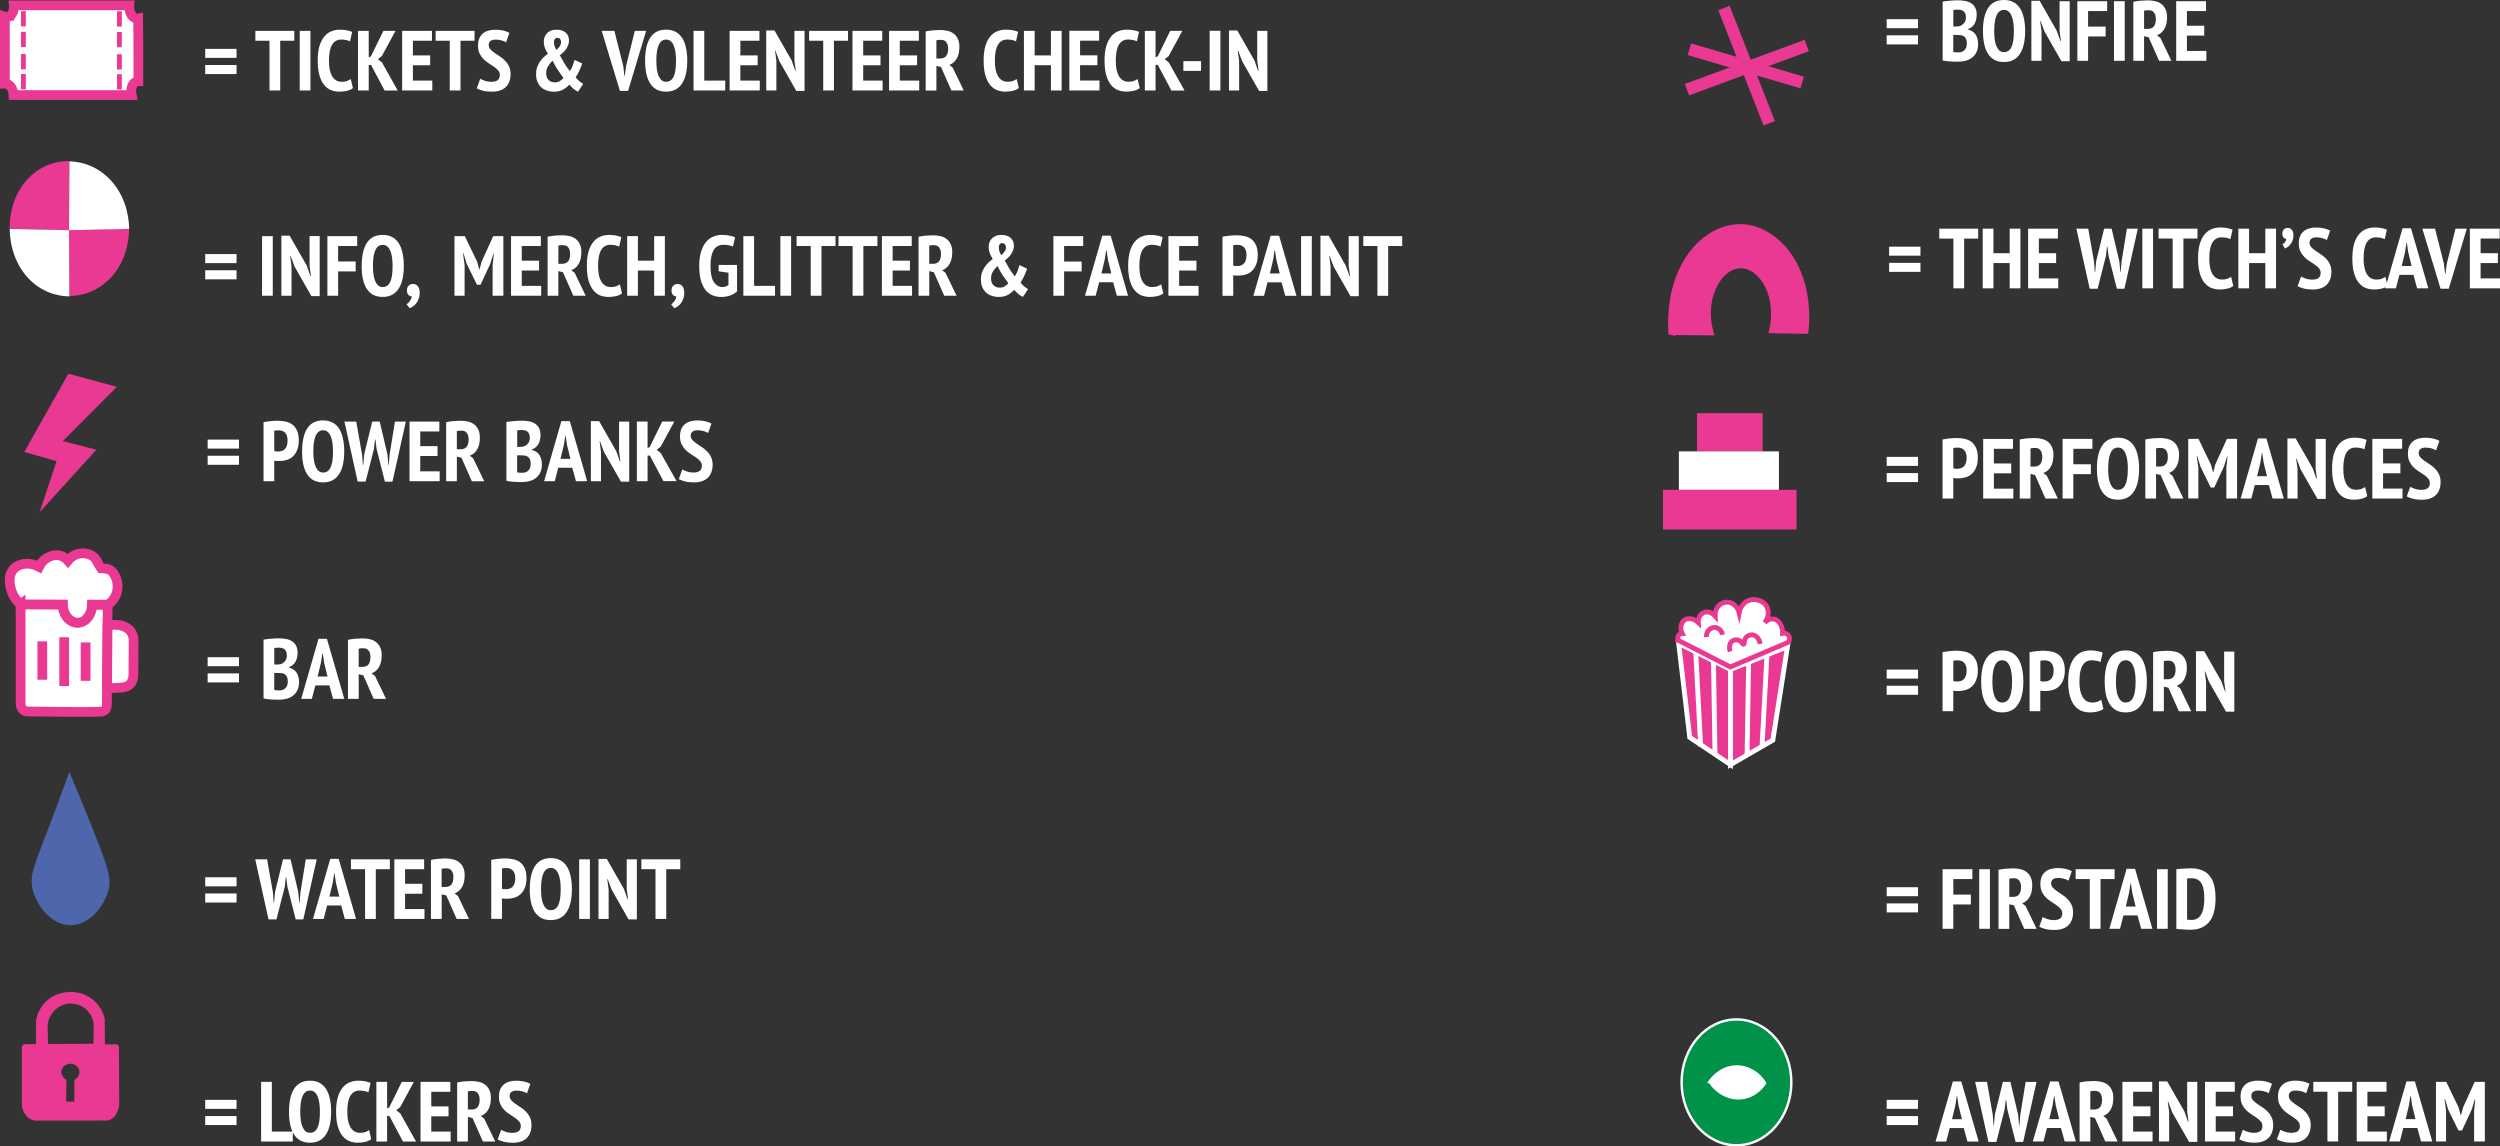 <?xml version="1.0" encoding="UTF-8"?>
<svg id="Layer_2" data-name="Layer 2" xmlns="http://www.w3.org/2000/svg" viewBox="0 0 1027.37 471.15">
  <rect x="0" y="0" width="1027.37" height="471.15" fill="#333333" stroke="none"/>
  <defs>
    <style>
      .cls-1, .cls-2, .cls-3, .cls-4, .cls-5 {
        fill: none;
      }

      .cls-1, .cls-6, .cls-7, .cls-8 {
        stroke-width: 0px;
      }

      .cls-9, .cls-10, .cls-11, .cls-2, .cls-12, .cls-13, .cls-3, .cls-4, .cls-5, .cls-14 {
        stroke-miterlimit: 10;
      }

      .cls-9, .cls-10, .cls-3, .cls-4 {
        stroke-width: 2px;
      }

      .cls-9, .cls-11, .cls-2, .cls-3, .cls-5, .cls-14 {
        stroke: #e93993;
      }

      .cls-9, .cls-11, .cls-13, .cls-7 {
        fill: #fff;
      }

      .cls-10, .cls-12, .cls-13, .cls-4 {
        stroke: #fff;
      }

      .cls-10, .cls-14, .cls-8 {
        fill: #e93993;
      }

      .cls-11, .cls-5 {
        stroke-width: 4px;
      }

      .cls-2 {
        stroke-width: 5px;
      }

      .cls-12 {
        fill: #01924a;
      }

      .cls-14 {
        stroke-width: 3px;
      }

      .cls-6 {
        fill: #4d66ac;
      }
    </style>
  </defs>
  <g id="Layer_7" data-name="Layer 7">
    <g>
      <path class="cls-11" d="m4.99,5.6c.86-1.39.76-3.13.73-3.41h47.41c-.02.25-.19,2.38.93,4.03,1.11,1.62,2.54,1.41,2.72,1.37.05,4.38.08,8.81.09,13.27.01,4.2.01,8.37,0,12.51-.24,0-1.26,0-2.06,1.1-.82,1.11-1.1,2.92-.72,4.61H5.57c-.01-.34-.1-2.07-1.11-3.42-1.03-1.37-2.24-1.31-2.46-1.3V6.89c1.11.38,2.25-.11,2.97-1.3h.01Z"/>
      <path class="cls-3" d="m9.61,30.41v6.26"/>
      <path class="cls-3" d="m9.61,22.22v6.26"/>
      <path class="cls-3" d="m9.61,13.08v6.26"/>
      <path class="cls-3" d="m9.61,4.58v6.26"/>
      <path class="cls-3" d="m49.06,30.48v6.26"/>
      <path class="cls-3" d="m49.06,22.29v6.26"/>
      <path class="cls-3" d="m49.06,13.15v6.26"/>
      <path class="cls-3" d="m49.06,4.67v6.24"/>
    </g>
    <g>
      <path class="cls-8" d="m28.36,94.6c.06-9.45.1-18.92.16-28.38-1.47-.06-10.73-.23-17.89,8.16-6.82,7.99-6.68,17.82-6.64,19.56,8.12.21,16.24.44,24.37.65.06,9.02.1,18.05.16,27.07,1.54,0,11.02-.11,18.13-8.85,6.26-7.69,6.4-16.81,6.39-18.88-8.24.21-16.46.44-24.7.65v.03Z"/>
      <path class="cls-7" d="m28.36,94.6c8.24-.18,16.46-.37,24.7-.55,0-1.94-.22-11.51-7-19.35-7.03-8.14-15.9-8.37-17.53-8.38-.06,9.43-.11,18.85-.16,28.28-8.12-.18-16.24-.37-24.37-.55,0,1.75.09,12.46,7.83,20.5,6.81,7.09,14.87,7.24,16.69,7.23-.06-9.06-.1-18.12-.16-27.17h.01Z"/>
    </g>
    <path class="cls-6" d="m28.53,317.2c-4.14,11.33-7.52,20.26-9.72,25.96-5.04,13.16-6.89,17.46-5.21,23.17,1.79,6.07,7.55,13.83,15.32,13.88,7.73.03,13.6-7.6,15.46-13.68,1.6-5.21.25-9.41-5.74-24.52-3.63-9.15-7.04-17.47-10.12-24.82h.01Z"/>
    <path class="cls-8" d="m48.93,430.49c0-.1-.07-.81-.66-1.15-.18-.1-.36-.14-.5-.15h-4.65c-.04-3.52-.07-7.03-.11-10.55-.13-.64-.36-1.54-.8-2.54-.36-.83-2.27-4.97-7.01-7.15-5.02-2.3-11.09-1.43-15.05,1.53-3.09,2.31-4.37,5.52-4.57,6.04-.46,1.2-.66,2.27-.77,3.04v9.53h-4.19c-.08,0-.64-.08-1.12.28-.56.43-.51,1.08-.51,1.15v24.13c.08.46.88,4.32,4.09,5.51.46.17,1.08.32,1.84.34,9.5,0,19.01,0,28.51-.01.39,0,.89-.04,1.44-.22,2.72-.87,3.64-4.06,3.81-4.64.21-.74.28-1.37.31-1.81-.04-7.76-.07-15.51-.11-23.27l.04-.04Zm-10.45-9.74c-.01,2.73-.02,5.46-.05,8.2-6.23.01-12.45.04-18.68.06-.06-2.65-.12-5.31-.18-7.96.12-.9.58-3.36,2.6-5.55.65-.7,2.76-2.77,6.15-3.07.56-.06,4.39-.32,7.39,2.65,2.21,2.18,2.66,4.82,2.76,5.66h0Zm-5.97,18.89c.46,1.6-.33,3.35-1.93,4.11-.02,3-.04,6-.06,9-1.12-.03-2.23-.04-3.33-.07.04-2.97.06-5.96.09-8.93-1.61-.83-2.4-2.61-1.92-4.16.46-1.5,1.95-2.37,3.35-2.44,1.55-.08,3.31.8,3.81,2.49Z"/>
    <path class="cls-8" d="m48,158.97l-22.18,22.29,13.79,3.55-23.33,25.68,6.96-20.96-13.25-3.82c6.03-10.72,12.07-21.42,18.1-32.13,6.63,1.79,13.26,3.59,19.89,5.38h.01Z"/>
    <path class="cls-11" d="m8.47,248.33v40.41c-.02.24-.08,1.35.57,2.37.65,1,1.56,1.21,1.76,1.25,16.74.25,28.95.28,30.72.08.37-.04,1.33-.16,1.9-.99.47-.68.49-1.52.5-1.87.02-1.86.17-18.4.33-41.12-2.16,0-4.32-.01-6.46-.03.14,4.07-2.67,7.48-6.04,7.44-3.34-.04-6.07-3.45-5.9-7.48-5.8-.03-11.58-.06-17.38-.07h.01Z"/>
    <path class="cls-11" d="m8.47,248.33c-.84-.66-2.33-2.07-3.35-4.47-.21-.51-2.11-5.17-.5-8.55,1.63-3.41,6.53-4.95,11.44-2.37.72-1.45,1.57-2.34,2.16-2.85.22-.2,3.6-3.07,7.29-1.48,1.13.49,1.94,1.24,2.4,1.77.56-.68,2.31-2.58,5.06-2.94.38-.06,4.09-.51,6.22,2.17,1.07,1.35,2.05,3.9,2.08,3.93.02,0,2.3-.06,3.57.49,1.97.85,3.42,3.9,3.49,6.79.07,3.16-1.53,6.14-4.06,7.68-2.16,0-4.32-.01-6.46-.03,0,3.89-2.43,7.04-5.31,7.41-3.31.42-6.6-2.93-6.64-7.45-5.8-.03-11.58-.06-17.38-.07v-.04Z"/>
    <path class="cls-7" d="m43.99,282.63c.85.1,2.15.2,3.72.1,2.89-.18,4.81-.3,6.02-1.89.35-.45,1.17-1.72,1.1-4.27.02-4.59.05-9.19.07-13.78-.09-1.04-.35-1.83-.64-2.41-1.5-3.06-5.51-4.27-10.06-3.28-.07,8.51-.14,17.04-.21,25.55"/>
    <path class="cls-5" d="m43.99,282.63c.85.1,2.15.2,3.72.1,2.89-.18,4.81-.3,6.02-1.89.35-.45,1.17-1.72,1.1-4.27.02-4.59.05-9.19.07-13.78-.09-1.04-.35-1.83-.64-2.41-1.5-3.06-5.51-4.27-10.06-3.28-.07,8.51-.14,17.04-.21,25.55"/>
    <path class="cls-5" d="m17.39,263.56v15.78"/>
    <path class="cls-5" d="m26.37,261.87v20.05"/>
    <path class="cls-5" d="m35.18,264v15.78"/>
    <path class="cls-7" d="m775.33,187.75h12.88v3.71h-12.88v-3.71Zm0,6.65h12.88v3.71h-12.88v-3.71Zm22.97-13.79c.84-.19,1.76-.33,2.76-.42,1-.12,2.01-.18,3.01-.18,1.07,0,2.12.1,3.15.32,1.05.19,1.98.57,2.8,1.15.82.58,1.48,1.41,1.99,2.49.51,1.05.77,2.43.77,4.13,0,1.54-.22,2.85-.66,3.92-.42,1.07-.99,1.95-1.72,2.62-.72.68-1.56,1.17-2.52,1.47-.93.3-1.9.46-2.9.46h-1.12c-.23-.02-.47-.05-.7-.07-.21-.02-.36-.05-.46-.07v8.43h-4.41v-24.26Zm4.41,11.87c.14.05.4.09.77.14.4.02.66.03.8.03.51,0,1-.07,1.47-.21.47-.14.88-.37,1.23-.7.37-.35.66-.82.88-1.4.21-.61.32-1.36.32-2.27,0-.77-.11-1.42-.32-1.96-.19-.54-.46-.96-.8-1.26-.33-.33-.71-.56-1.16-.7-.44-.14-.91-.21-1.4-.21-.72,0-1.32.06-1.79.18v8.37Zm12.27-12.11h12.25v4.06h-7.84v6.02h7.11v4.06h-7.11v6.3h7.98v4.06h-12.39v-24.5Zm15.04.24c.96-.21,1.98-.36,3.08-.46,1.1-.09,2.04-.14,2.83-.14,1,0,1.98.1,2.94.32.96.19,1.8.55,2.52,1.08.75.51,1.34,1.23,1.78,2.14.47.89.7,2.02.7,3.4,0,1.98-.37,3.6-1.12,4.86-.72,1.24-1.73,2.09-3.01,2.56l1.4,1.12,4.52,9.38h-5.08l-4.27-9.66-1.89-.46v10.12h-4.41v-24.26Zm4.41,11.13h1.51c1.1,0,1.92-.33,2.48-.98.56-.68.84-1.71.84-3.11,0-1.05-.23-1.9-.7-2.56-.47-.68-1.2-1.01-2.21-1.01-.37,0-.73.01-1.08.04-.35.02-.63.07-.84.14v7.49Zm13.19-11.38h12.25v4.06h-7.84v6.37h7.21v4.06h-7.21v10.01h-4.41v-24.5Zm14.1,12.25c0-4.15.71-7.32,2.14-9.49,1.42-2.17,3.59-3.26,6.51-3.26,1.52,0,2.82.3,3.92.91,1.1.58,1.99,1.43,2.7,2.55.7,1.1,1.21,2.44,1.54,4.03.35,1.56.53,3.31.53,5.25,0,4.15-.74,7.32-2.21,9.49-1.45,2.17-3.6,3.25-6.47,3.25-1.54,0-2.86-.29-3.96-.88-1.07-.61-1.96-1.46-2.66-2.55-.7-1.12-1.21-2.46-1.54-4.03-.33-1.59-.49-3.35-.49-5.28Zm4.62,0c0,1.24.07,2.39.21,3.46.14,1.05.37,1.96.7,2.73.33.77.74,1.38,1.23,1.82.51.44,1.14.66,1.89.66,1.35,0,2.37-.69,3.04-2.07s1.02-3.58,1.02-6.61c0-1.19-.07-2.31-.21-3.36-.14-1.07-.37-2-.7-2.76-.3-.79-.71-1.41-1.22-1.86-.51-.47-1.16-.7-1.92-.7-2.68,0-4.03,2.89-4.03,8.68Zm15.29-12.01c.96-.21,1.98-.36,3.08-.46,1.1-.09,2.04-.14,2.83-.14,1,0,1.98.1,2.94.32.96.19,1.8.55,2.52,1.08.75.51,1.34,1.23,1.78,2.14.47.89.7,2.02.7,3.4,0,1.98-.37,3.6-1.12,4.86-.72,1.24-1.73,2.09-3.01,2.56l1.4,1.12,4.52,9.38h-5.08l-4.27-9.66-1.89-.46v10.12h-4.41v-24.26Zm4.41,11.13h1.51c1.1,0,1.92-.33,2.48-.98.56-.68.84-1.71.84-3.11,0-1.05-.23-1.9-.7-2.56-.47-.68-1.2-1.01-2.21-1.01-.37,0-.73.01-1.08.04-.35.02-.63.07-.84.14v7.49Zm28.87.49l.49-4.69h-.17l-1.29,4.2-3.99,8.61h-1.47l-4.23-8.65-1.29-4.24h-.21l.66,4.73v12.67h-4.16v-24.5h4.23l5.11,10.6.84,3.04h.14l.8-3.12,4.79-10.53h4.17v24.5h-4.41v-12.64Zm17.47,7.11h-5.77l-1.43,5.53h-4.38l7.1-24.68h3.47l7.14,24.68h-4.62l-1.51-5.53Zm-4.83-3.64h4.06l-1.4-5.71-.56-3.85h-.14l-.59,3.88-1.36,5.67Zm17.85-2.87l-1.61-4.3h-.18l.56,4.24v12.11h-4.16v-24.68h3.4l7.03,12.32,1.51,4.24h.21l-.56-4.16v-12.21h4.16v24.67h-3.4l-6.96-12.21Zm27.41,11.06c-.61.51-1.42.89-2.45,1.12-1,.23-2.01.35-3.01.35-1.26,0-2.44-.21-3.53-.63-1.07-.44-2.02-1.17-2.84-2.17-.82-1-1.46-2.32-1.92-3.96-.47-1.63-.7-3.64-.7-6.02s.26-4.53.77-6.16c.54-1.63,1.22-2.93,2.07-3.88.86-.98,1.84-1.67,2.94-2.07s2.21-.6,3.33-.6,2.14.09,2.97.28c.86.19,1.56.4,2.1.63l-.88,3.88c-.44-.23-.97-.41-1.58-.52-.58-.14-1.28-.21-2.1-.21-1.61,0-2.85.7-3.71,2.1-.86,1.4-1.3,3.59-1.3,6.58,0,1.28.09,2.46.28,3.53.21,1.05.53,1.96.95,2.73.44.77.99,1.36,1.64,1.78.68.42,1.48.63,2.42.63.82,0,1.52-.1,2.1-.32.58-.23,1.11-.5,1.58-.8l.88,3.71Zm2.1-23.52h12.25v4.06h-7.84v6.02h7.11v4.06h-7.11v6.3h7.98v4.06h-12.39v-24.5Zm23.62,18.2c0-.75-.23-1.38-.67-1.89-.44-.54-1-1.04-1.68-1.51-.65-.47-1.38-.94-2.17-1.43-.77-.49-1.49-1.06-2.17-1.71-.65-.65-1.2-1.42-1.65-2.31-.44-.89-.66-1.97-.66-3.26,0-1.19.17-2.19.52-3.01.37-.84.88-1.52,1.51-2.03.63-.54,1.38-.92,2.24-1.15.86-.26,1.79-.38,2.77-.38,1.2,0,2.29.12,3.33.35,1.03.23,1.88.55,2.56.94l-1.37,3.89c-.4-.28-.99-.54-1.78-.77-.77-.23-1.61-.35-2.52-.35s-1.61.19-2.1.56-.73.92-.73,1.65c0,.65.22,1.24.66,1.75.44.49.99.97,1.65,1.43.68.47,1.4.96,2.17,1.47.79.49,1.52,1.07,2.17,1.75.68.65,1.24,1.43,1.68,2.35.44.89.67,1.95.67,3.18s-.19,2.31-.56,3.22c-.35.91-.87,1.67-1.54,2.28-.66.58-1.45,1.03-2.38,1.33-.94.3-1.98.46-3.12.46-1.45,0-2.72-.14-3.82-.42-1.07-.28-1.9-.6-2.49-.94l1.43-3.96c.47.28,1.11.56,1.93.84.82.28,1.69.42,2.62.42,2.33,0,3.51-.91,3.51-2.73Z"/>
    <path class="cls-7" d="m775.33,275.16h12.88v3.71h-12.88v-3.71Zm0,6.65h12.88v3.71h-12.88v-3.71Zm22.97-13.79c.84-.19,1.76-.33,2.76-.42,1-.12,2.01-.18,3.01-.18,1.07,0,2.12.11,3.15.32,1.05.19,1.98.57,2.8,1.15.82.58,1.48,1.41,1.99,2.49.51,1.05.77,2.43.77,4.13,0,1.54-.22,2.85-.66,3.92-.42,1.07-.99,1.95-1.72,2.62-.72.68-1.56,1.17-2.52,1.47-.93.3-1.9.45-2.9.45h-1.12c-.23-.02-.47-.05-.7-.07-.21-.02-.36-.05-.46-.07v8.43h-4.41v-24.26Zm4.41,11.87c.14.05.4.09.77.14.4.02.66.04.8.04.51,0,1-.07,1.47-.21.47-.14.88-.37,1.23-.7.37-.35.66-.82.88-1.4.21-.61.32-1.36.32-2.27,0-.77-.11-1.42-.32-1.96-.19-.54-.46-.96-.8-1.26-.33-.33-.71-.56-1.16-.7-.44-.14-.91-.21-1.4-.21-.72,0-1.32.06-1.79.17v8.37Zm11.44.14c0-4.15.71-7.32,2.14-9.48,1.42-2.17,3.59-3.26,6.51-3.26,1.52,0,2.82.3,3.92.91,1.1.58,1.99,1.43,2.7,2.55.7,1.1,1.21,2.44,1.54,4.02.35,1.56.53,3.31.53,5.25,0,4.15-.73,7.32-2.21,9.49-1.45,2.17-3.6,3.25-6.47,3.25-1.54,0-2.86-.29-3.96-.88-1.07-.61-1.96-1.46-2.66-2.55-.7-1.12-1.21-2.46-1.54-4.02-.33-1.59-.49-3.35-.49-5.29Zm4.62,0c0,1.24.07,2.39.21,3.46.14,1.05.37,1.96.7,2.73.33.77.73,1.38,1.22,1.82.51.44,1.14.66,1.89.66,1.35,0,2.37-.69,3.04-2.07.68-1.38,1.02-3.58,1.02-6.61,0-1.19-.07-2.31-.21-3.36-.14-1.07-.37-2-.7-2.77-.3-.79-.71-1.41-1.22-1.86-.51-.47-1.16-.7-1.92-.7-2.68,0-4.03,2.89-4.03,8.68Zm15.29-12.01c.84-.19,1.76-.33,2.76-.42,1-.12,2.01-.18,3.01-.18,1.07,0,2.12.11,3.15.32,1.05.19,1.98.57,2.8,1.15.82.58,1.48,1.41,1.99,2.49.51,1.05.77,2.43.77,4.13,0,1.54-.22,2.85-.67,3.92-.42,1.07-.99,1.95-1.71,2.62-.72.68-1.56,1.17-2.52,1.47-.93.3-1.9.45-2.9.45h-1.12c-.23-.02-.47-.05-.7-.07-.21-.02-.36-.05-.46-.07v8.43h-4.41v-24.26Zm4.41,11.87c.14.05.4.09.77.14.4.02.66.04.8.04.51,0,1-.07,1.47-.21.47-.14.88-.37,1.23-.7.37-.35.66-.82.88-1.4.21-.61.32-1.36.32-2.27,0-.77-.11-1.42-.32-1.96-.19-.54-.46-.96-.8-1.26-.33-.33-.71-.56-1.16-.7-.44-.14-.91-.21-1.4-.21-.72,0-1.32.06-1.78.17v8.37Zm25.89,11.41c-.61.51-1.42.89-2.45,1.12-1,.23-2.01.35-3.01.35-1.26,0-2.44-.21-3.54-.63-1.07-.44-2.02-1.17-2.83-2.17-.82-1-1.46-2.32-1.92-3.95-.47-1.63-.7-3.64-.7-6.02s.26-4.53.77-6.16c.54-1.63,1.23-2.93,2.07-3.88.86-.98,1.84-1.67,2.94-2.07,1.1-.4,2.21-.6,3.33-.6s2.14.09,2.98.28c.86.19,1.56.4,2.1.63l-.88,3.88c-.44-.23-.97-.41-1.58-.52-.58-.14-1.28-.21-2.1-.21-1.61,0-2.85.7-3.71,2.1-.86,1.4-1.29,3.59-1.29,6.58,0,1.28.09,2.46.28,3.54.21,1.05.53,1.96.95,2.73.44.77.99,1.36,1.65,1.78.68.42,1.48.63,2.41.63.82,0,1.52-.1,2.1-.32.58-.23,1.11-.5,1.57-.8l.88,3.71Zm.55-11.27c0-4.15.71-7.32,2.14-9.48,1.42-2.17,3.59-3.26,6.51-3.26,1.52,0,2.82.3,3.92.91,1.1.58,1.99,1.43,2.7,2.55.7,1.1,1.21,2.44,1.54,4.02.35,1.56.52,3.31.52,5.25,0,4.15-.73,7.32-2.2,9.49-1.45,2.17-3.61,3.25-6.48,3.25-1.54,0-2.86-.29-3.95-.88-1.07-.61-1.96-1.46-2.66-2.55-.7-1.12-1.21-2.46-1.54-4.02-.33-1.59-.49-3.35-.49-5.29Zm4.62,0c0,1.24.07,2.39.21,3.46.14,1.05.37,1.96.7,2.73.33.77.73,1.38,1.23,1.82.51.44,1.14.66,1.89.66,1.35,0,2.37-.69,3.05-2.07.68-1.38,1.01-3.58,1.01-6.61,0-1.19-.07-2.31-.21-3.36-.14-1.07-.37-2-.7-2.77-.3-.79-.71-1.41-1.22-1.86-.51-.47-1.16-.7-1.93-.7-2.68,0-4.02,2.89-4.02,8.68Zm15.28-12.01c.96-.21,1.98-.36,3.08-.45,1.1-.09,2.04-.14,2.84-.14,1,0,1.98.11,2.94.32.96.19,1.8.55,2.52,1.08.75.51,1.34,1.23,1.79,2.14.47.89.7,2.02.7,3.39,0,1.98-.37,3.61-1.12,4.87-.72,1.24-1.73,2.09-3.01,2.55l1.4,1.12,4.52,9.38h-5.08l-4.27-9.66-1.89-.45v10.11h-4.41v-24.26Zm4.41,11.13h1.51c1.1,0,1.92-.33,2.48-.98.56-.68.84-1.71.84-3.11,0-1.05-.23-1.9-.7-2.55-.47-.68-1.2-1.02-2.21-1.02-.37,0-.73.01-1.09.04-.35.02-.63.07-.84.14v7.49Zm18.58,1.08l-1.61-4.3h-.17l.56,4.24v12.11h-4.16v-24.67h3.39l7.04,12.32,1.51,4.24h.21l-.56-4.17v-12.21h4.17v24.67h-3.4l-6.96-12.21Z"/>
    <path class="cls-7" d="m775.33,364.59h12.88v3.71h-12.88v-3.71Zm0,6.65h12.88v3.71h-12.88v-3.71Zm22.97-14.04h12.25v4.06h-7.84v6.37h7.21v4.06h-7.21v10.01h-4.41v-24.5Zm15.05,0h4.41v24.5h-4.41v-24.5Zm7.95.24c.96-.21,1.98-.36,3.08-.45,1.1-.09,2.04-.14,2.83-.14,1,0,1.98.11,2.94.32.96.19,1.8.55,2.52,1.08.75.51,1.34,1.23,1.78,2.14.47.89.7,2.02.7,3.39,0,1.98-.37,3.61-1.12,4.87-.72,1.24-1.73,2.09-3.01,2.55l1.4,1.12,4.52,9.38h-5.08l-4.27-9.66-1.89-.45v10.11h-4.41v-24.26Zm4.41,11.13h1.51c1.1,0,1.92-.33,2.48-.98.56-.68.84-1.71.84-3.11,0-1.05-.23-1.9-.7-2.55-.47-.68-1.2-1.02-2.2-1.02-.37,0-.74.01-1.09.04-.35.02-.63.07-.84.14v7.49Zm21.77,6.83c0-.75-.22-1.38-.66-1.89-.44-.54-1-1.04-1.68-1.51-.65-.47-1.38-.94-2.17-1.43-.77-.49-1.49-1.06-2.17-1.71-.65-.65-1.2-1.42-1.64-2.31-.44-.89-.67-1.97-.67-3.26,0-1.19.17-2.19.53-3.01.37-.84.88-1.52,1.51-2.03.63-.54,1.38-.92,2.24-1.15.86-.26,1.78-.38,2.77-.38,1.19,0,2.3.12,3.32.35,1.03.23,1.88.55,2.56.94l-1.37,3.89c-.4-.28-.99-.54-1.78-.77-.77-.23-1.61-.35-2.52-.35s-1.61.19-2.1.56c-.49.37-.73.92-.73,1.64,0,.65.22,1.24.66,1.75.44.49.99.97,1.65,1.43.68.47,1.4.96,2.17,1.47.79.49,1.52,1.07,2.17,1.75.68.65,1.24,1.43,1.68,2.35.44.89.67,1.95.67,3.18s-.19,2.31-.56,3.22c-.35.91-.86,1.67-1.54,2.27-.65.58-1.45,1.03-2.38,1.33-.93.3-1.97.45-3.11.45-1.45,0-2.72-.14-3.82-.42-1.07-.28-1.9-.6-2.48-.95l1.43-3.95c.47.28,1.11.56,1.92.84.82.28,1.69.42,2.62.42,2.33,0,3.5-.91,3.5-2.73Zm21.51-14.14h-5.78v20.44h-4.41v-20.44h-5.81v-4.06h16v4.06Zm9.42,14.91h-5.77l-1.43,5.53h-4.38l7.1-24.67h3.47l7.14,24.67h-4.62l-1.51-5.53Zm-4.83-3.64h4.06l-1.4-5.7-.56-3.85h-.14l-.59,3.89-1.36,5.67Zm12.84-15.33h4.41v24.5h-4.41v-24.5Zm7.95,0c.42-.07.89-.12,1.4-.14.54-.05,1.07-.08,1.61-.11.56-.05,1.1-.07,1.61-.07.51-.02.97-.04,1.36-.04,1.94,0,3.55.3,4.83.91,1.31.58,2.35,1.42,3.12,2.52.79,1.07,1.35,2.37,1.68,3.89.33,1.52.49,3.21.49,5.08,0,1.7-.16,3.34-.49,4.9-.3,1.54-.85,2.9-1.65,4.1-.79,1.17-1.87,2.1-3.22,2.8-1.35.7-3.06,1.05-5.11,1.05-.3,0-.71-.01-1.22-.04-.51-.02-1.05-.06-1.61-.11-.56-.02-1.1-.06-1.61-.1-.51-.02-.91-.06-1.19-.11v-24.54Zm6.44,3.71c-.37,0-.76.01-1.15.04-.37,0-.66.02-.88.07v16.87c.07.02.19.05.35.07.19,0,.37.01.56.04.21,0,.4.01.56.04h.39c1.05,0,1.91-.25,2.59-.74.68-.49,1.2-1.14,1.58-1.96.4-.82.66-1.75.8-2.8.16-1.07.24-2.19.24-3.36,0-1.07-.07-2.11-.21-3.11-.12-1-.36-1.88-.73-2.62-.35-.77-.86-1.38-1.54-1.82-.65-.47-1.51-.7-2.56-.7Z"/>
    <path class="cls-7" d="m775.33,451.99h12.88v3.71h-12.88v-3.71Zm0,6.65h12.88v3.71h-12.88v-3.71Zm31.68,4.93h-5.78l-1.43,5.53h-4.38l7.11-24.67h3.46l7.14,24.67h-4.62l-1.51-5.53Zm-4.83-3.64h4.06l-1.4-5.71-.56-3.85h-.14l-.6,3.89-1.36,5.67Zm16.73-1.86l.35,4.41h.14l.39-4.48,3.29-13.4h3.08l3.18,13.48.39,4.41h.14l.39-4.48,2.17-13.4h4.48l-5.49,24.68h-3.11l-3.43-13.51-.46-3.82h-.17l-.42,3.85-3.43,13.48h-3.26l-5.46-24.68h4.86l2.38,13.48Zm28.06,5.49h-5.78l-1.43,5.53h-4.38l7.11-24.67h3.46l7.14,24.67h-4.62l-1.51-5.53Zm-4.83-3.64h4.06l-1.4-5.71-.56-3.85h-.14l-.59,3.89-1.37,5.67Zm12.46-15.09c.96-.21,1.98-.36,3.08-.45,1.1-.09,2.04-.14,2.84-.14,1,0,1.98.11,2.94.32.96.19,1.8.55,2.52,1.09.75.51,1.34,1.22,1.78,2.13.47.89.7,2.02.7,3.4,0,1.98-.37,3.6-1.12,4.86-.72,1.24-1.73,2.09-3.01,2.55l1.4,1.12,4.51,9.38h-5.07l-4.27-9.66-1.89-.45v10.11h-4.41v-24.26Zm4.41,11.13h1.51c1.1,0,1.92-.33,2.48-.98.56-.68.84-1.72.84-3.12,0-1.05-.23-1.9-.7-2.55-.47-.68-1.2-1.01-2.21-1.01-.37,0-.73.01-1.08.03-.35.02-.63.07-.84.14v7.49Zm13.19-11.38h12.25v4.06h-7.84v6.02h7.1v4.06h-7.1v6.3h7.98v4.06h-12.39v-24.5Zm20.43,12.46l-1.61-4.31h-.18l.56,4.24v12.11h-4.17v-24.67h3.4l7.03,12.32,1.51,4.23h.21l-.56-4.17v-12.21h4.16v24.68h-3.4l-6.96-12.21Zm13.51-12.46h12.25v4.06h-7.84v6.02h7.1v4.06h-7.1v6.3h7.98v4.06h-12.39v-24.5Zm23.61,18.2c0-.75-.22-1.38-.66-1.89-.44-.54-1-1.04-1.68-1.51-.65-.47-1.38-.94-2.17-1.43-.77-.49-1.49-1.06-2.17-1.71-.65-.65-1.2-1.42-1.65-2.31-.44-.89-.66-1.97-.66-3.26,0-1.19.17-2.19.52-3.01.37-.84.88-1.52,1.51-2.03.63-.54,1.38-.92,2.24-1.15.86-.26,1.78-.39,2.76-.39,1.19,0,2.3.12,3.33.35,1.03.23,1.88.55,2.55.94l-1.36,3.89c-.4-.28-.99-.54-1.78-.77-.77-.23-1.61-.35-2.52-.35s-1.61.19-2.1.56c-.49.37-.74.92-.74,1.64,0,.65.22,1.24.67,1.75.44.49.99.97,1.64,1.44.68.47,1.4.96,2.17,1.47.79.49,1.52,1.07,2.17,1.75.68.65,1.24,1.44,1.68,2.35.44.89.66,1.95.66,3.19s-.19,2.31-.56,3.22c-.35.91-.86,1.67-1.54,2.28-.65.58-1.45,1.03-2.38,1.33-.93.3-1.97.46-3.11.46-1.45,0-2.72-.14-3.82-.42-1.07-.28-1.9-.6-2.48-.95l1.43-3.95c.47.28,1.11.56,1.92.84.82.28,1.69.42,2.62.42,2.33,0,3.5-.91,3.5-2.73Zm15.38,0c0-.75-.22-1.38-.66-1.89-.44-.54-1-1.04-1.68-1.51-.65-.47-1.38-.94-2.17-1.43-.77-.49-1.49-1.06-2.17-1.71-.65-.65-1.2-1.42-1.64-2.31-.44-.89-.67-1.97-.67-3.26,0-1.19.17-2.19.53-3.01.37-.84.88-1.52,1.51-2.03.63-.54,1.38-.92,2.24-1.15.86-.26,1.78-.39,2.77-.39,1.19,0,2.3.12,3.32.35,1.03.23,1.88.55,2.56.94l-1.37,3.89c-.4-.28-.99-.54-1.78-.77-.77-.23-1.61-.35-2.52-.35s-1.61.19-2.1.56c-.49.37-.73.92-.73,1.64,0,.65.22,1.24.66,1.75.44.49.99.97,1.65,1.44.68.47,1.4.96,2.17,1.47.79.49,1.52,1.07,2.17,1.75.68.65,1.24,1.44,1.68,2.35.44.89.67,1.95.67,3.19s-.19,2.31-.56,3.22c-.35.91-.86,1.67-1.54,2.28-.65.58-1.45,1.03-2.38,1.33-.93.3-1.97.46-3.11.46-1.45,0-2.72-.14-3.82-.42-1.07-.28-1.9-.6-2.48-.95l1.43-3.95c.47.28,1.11.56,1.92.84.82.28,1.69.42,2.62.42,2.33,0,3.5-.91,3.5-2.73Zm21.51-14.14h-5.78v20.44h-4.41v-20.44h-5.81v-4.06h16v4.06Zm1.84-4.06h12.25v4.06h-7.84v6.02h7.1v4.06h-7.1v6.3h7.98v4.06h-12.39v-24.5Zm24.94,18.97h-5.78l-1.43,5.53h-4.38l7.1-24.67h3.47l7.14,24.67h-4.62l-1.51-5.53Zm-4.83-3.64h4.06l-1.4-5.71-.56-3.85h-.14l-.6,3.89-1.36,5.67Zm28.14-3.46l.49-4.69h-.18l-1.29,4.2-3.99,8.61h-1.47l-4.24-8.65-1.29-4.23h-.21l.66,4.73v12.67h-4.16v-24.5h4.23l5.11,10.61.84,3.04h.14l.81-3.11,4.79-10.54h4.17v24.5h-4.41v-12.63Z"/>
    <path class="cls-7" d="m775.33,7.88h12.88v3.71h-12.88v-3.71Zm0,6.65h12.88v3.71h-12.88v-3.71Zm36.97-8.36c0,.61-.07,1.21-.21,1.82-.12.58-.32,1.14-.59,1.68-.28.51-.65.97-1.12,1.36-.44.4-.98.7-1.61.91v.21c.56.14,1.09.35,1.58.63.51.28.96.66,1.33,1.15.37.47.66,1.05.88,1.75.23.68.35,1.48.35,2.41,0,1.26-.22,2.36-.66,3.29-.42.91-1,1.66-1.75,2.24-.72.58-1.58,1.01-2.55,1.3-.98.28-2.02.42-3.11.42h-1.26c-.51,0-1.07-.02-1.68-.07-.58-.02-1.19-.07-1.82-.14s-1.21-.17-1.75-.31V.66c.77-.14,1.71-.26,2.83-.35,1.14-.12,2.28-.18,3.4-.18,1.03,0,2.01.08,2.94.25.96.16,1.78.47,2.48.91.72.44,1.3,1.06,1.72,1.85.42.77.63,1.77.63,3.01Zm-7.39,15.36c.98,0,1.78-.32,2.41-.94.63-.63.95-1.55.95-2.76,0-.77-.1-1.38-.32-1.82-.21-.47-.49-.82-.84-1.05-.35-.26-.76-.42-1.23-.49-.44-.07-.91-.11-1.4-.11h-1.79v6.97c.19.07.5.13.95.17.47.02.89.03,1.26.03Zm-1.19-10.64c.26,0,.55-.01.88-.04.35-.05.63-.09.84-.14.68-.26,1.25-.68,1.72-1.26.49-.58.73-1.34.73-2.27,0-.61-.08-1.12-.24-1.54-.16-.42-.39-.75-.66-.98-.28-.26-.62-.43-1.02-.53-.37-.12-.78-.17-1.22-.17-.96,0-1.63.05-2.03.14v6.79h1.02Zm11.17,1.85c0-4.15.71-7.32,2.14-9.49,1.42-2.17,3.59-3.25,6.51-3.25,1.52,0,2.82.3,3.92.91,1.1.58,1.99,1.44,2.7,2.55.7,1.1,1.21,2.44,1.54,4.03.35,1.56.53,3.31.53,5.25,0,4.15-.74,7.32-2.21,9.49-1.45,2.17-3.6,3.25-6.48,3.25-1.54,0-2.86-.29-3.95-.88-1.07-.61-1.96-1.46-2.66-2.56-.7-1.12-1.21-2.46-1.54-4.02-.33-1.59-.49-3.35-.49-5.28Zm4.62,0c0,1.24.07,2.39.21,3.47.14,1.05.37,1.96.7,2.73.33.77.74,1.38,1.23,1.82.51.44,1.14.67,1.89.67,1.35,0,2.37-.69,3.05-2.07.68-1.38,1.01-3.58,1.01-6.61,0-1.19-.07-2.31-.21-3.36-.14-1.07-.37-1.99-.7-2.77-.3-.79-.71-1.41-1.22-1.86-.51-.47-1.16-.7-1.93-.7-2.68,0-4.02,2.89-4.02,8.68Zm20.67.21l-1.61-4.31h-.17l.56,4.24v12.11h-4.17V.32h3.4l7.03,12.32,1.51,4.23h.21l-.56-4.16V.49h4.16v24.67h-3.39l-6.97-12.21Zm13.51-12.46h12.25v4.06h-7.84v6.37h7.21v4.06h-7.21v10.01h-4.41V.49Zm15.05,0h4.41v24.5h-4.41V.49Zm7.96.25c.96-.21,1.98-.36,3.08-.46,1.1-.09,2.04-.14,2.83-.14,1,0,1.98.11,2.94.32.96.19,1.8.55,2.52,1.08.75.51,1.34,1.23,1.78,2.13.47.89.7,2.02.7,3.39,0,1.98-.37,3.61-1.12,4.86-.72,1.24-1.73,2.09-3.01,2.56l1.4,1.12,4.51,9.38h-5.07l-4.27-9.66-1.89-.45v10.11h-4.41V.74Zm4.41,11.13h1.51c1.1,0,1.92-.33,2.48-.98.56-.68.84-1.72.84-3.12,0-1.05-.23-1.9-.7-2.55-.47-.68-1.2-1.01-2.21-1.01-.37,0-.73.01-1.08.03-.35.02-.63.07-.84.14v7.49Zm13.19-11.38h12.25v4.06h-7.84v6.02h7.11v4.06h-7.11v6.3h7.98v4.06h-12.39V.49Z"/>
    <path class="cls-7" d="m776.33,101.37h12.88v3.71h-12.88v-3.71Zm0,6.65h12.88v3.71h-12.88v-3.71Zm36.61-9.98h-5.78v20.44h-4.41v-20.44h-5.81v-4.06h15.99v4.06Zm12.94,10.08h-6.68v10.36h-4.41v-24.5h4.41v10.08h6.68v-10.08h4.41v24.5h-4.41v-10.36Zm7.57-14.14h12.25v4.06h-7.84v6.02h7.11v4.06h-7.11v6.3h7.98v4.06h-12.39v-24.5Zm27.07,13.48l.35,4.41h.14l.39-4.48,3.29-13.41h3.08l3.18,13.48.39,4.41h.14l.39-4.48,2.17-13.41h4.48l-5.49,24.68h-3.11l-3.43-13.51-.46-3.82h-.17l-.42,3.85-3.43,13.47h-3.26l-5.46-24.68h4.86l2.38,13.48Zm19.87-13.48h4.41v24.5h-4.41v-24.5Zm22.66,4.06h-5.78v20.44h-4.41v-20.44h-5.81v-4.06h16v4.06Zm14.68,19.46c-.61.51-1.42.89-2.45,1.12-1,.23-2.01.35-3.01.35-1.26,0-2.44-.21-3.53-.63-1.07-.44-2.02-1.17-2.84-2.17-.82-1-1.46-2.32-1.92-3.95-.47-1.63-.7-3.64-.7-6.02s.26-4.53.77-6.16c.54-1.63,1.22-2.93,2.07-3.89.86-.98,1.84-1.67,2.94-2.07,1.1-.4,2.2-.6,3.33-.6s2.13.09,2.97.28c.86.19,1.56.4,2.1.63l-.88,3.89c-.44-.23-.97-.41-1.57-.53-.58-.14-1.28-.21-2.1-.21-1.61,0-2.85.7-3.71,2.1-.86,1.4-1.3,3.59-1.3,6.58,0,1.28.09,2.46.28,3.53.21,1.05.52,1.96.95,2.73.44.77.99,1.36,1.64,1.78.68.42,1.48.63,2.42.63.82,0,1.52-.11,2.1-.32.58-.23,1.11-.5,1.58-.81l.88,3.71Zm13.2-9.38h-6.68v10.36h-4.41v-24.5h4.41v10.08h6.68v-10.08h4.41v24.5h-4.41v-10.36Zm7.01-12.18c0-.68.2-1.22.59-1.65.42-.42.93-.63,1.54-.63.75,0,1.33.27,1.75.81.44.51.66,1.24.66,2.17s-.13,1.68-.39,2.31c-.26.63-.57,1.17-.95,1.61-.35.42-.72.76-1.12,1.01-.4.26-.73.44-1.02.56l-1.05-1.75c.4-.19.75-.47,1.05-.84.3-.37.48-.83.53-1.37-.4-.02-.77-.21-1.12-.56-.33-.37-.49-.93-.49-1.68Zm15.73,16.24c0-.75-.22-1.38-.66-1.89-.44-.54-1-1.04-1.68-1.5-.65-.47-1.38-.94-2.17-1.44-.77-.49-1.49-1.06-2.17-1.71-.65-.65-1.2-1.42-1.65-2.31-.44-.89-.66-1.97-.66-3.26,0-1.19.17-2.19.52-3.01.37-.84.88-1.52,1.51-2.03.63-.54,1.38-.92,2.24-1.15.86-.26,1.78-.39,2.76-.39,1.19,0,2.3.12,3.33.35,1.03.23,1.88.55,2.55.94l-1.36,3.88c-.4-.28-.99-.54-1.78-.77-.77-.23-1.61-.35-2.52-.35s-1.61.19-2.1.56c-.49.37-.74.92-.74,1.65,0,.65.22,1.24.67,1.75.44.49.99.97,1.64,1.43.68.47,1.4.96,2.17,1.47.79.49,1.52,1.07,2.17,1.75.68.65,1.24,1.43,1.68,2.35.44.89.66,1.95.66,3.18s-.19,2.31-.56,3.22c-.35.91-.86,1.67-1.54,2.28-.65.58-1.45,1.03-2.38,1.33s-1.97.46-3.11.46c-1.45,0-2.72-.14-3.82-.42-1.07-.28-1.9-.6-2.48-.94l1.43-3.96c.47.28,1.11.56,1.92.84.82.28,1.69.42,2.62.42,2.33,0,3.5-.91,3.5-2.73Zm27.47,5.32c-.61.51-1.42.89-2.45,1.12-1,.23-2.01.35-3.01.35-1.26,0-2.44-.21-3.53-.63-1.07-.44-2.02-1.17-2.84-2.17-.82-1-1.46-2.32-1.92-3.95-.47-1.63-.7-3.64-.7-6.02s.26-4.53.77-6.16c.54-1.63,1.22-2.93,2.07-3.89.86-.98,1.84-1.67,2.94-2.07,1.1-.4,2.21-.6,3.33-.6s2.14.09,2.98.28c.86.19,1.56.4,2.1.63l-.88,3.89c-.44-.23-.97-.41-1.58-.53-.58-.14-1.28-.21-2.1-.21-1.61,0-2.85.7-3.71,2.1-.86,1.4-1.29,3.59-1.29,6.58,0,1.28.09,2.46.28,3.53.21,1.05.53,1.96.95,2.73.44.77.99,1.36,1.65,1.78.68.42,1.48.63,2.41.63.82,0,1.52-.11,2.1-.32.58-.23,1.11-.5,1.58-.81l.88,3.71Zm10.67-4.55h-5.78l-1.43,5.53h-4.38l7.11-24.68h3.46l7.14,24.68h-4.62l-1.51-5.53Zm-4.83-3.64h4.06l-1.4-5.71-.56-3.85h-.14l-.6,3.88-1.36,5.67Zm17.34-.94l.49,4.2h.14l.56-4.24,3.57-14.35h4.65l-7.42,24.68h-3.36l-7.49-24.68h5.22l3.64,14.39Zm10.67-14.39h12.25v4.06h-7.84v6.02h7.1v4.06h-7.1v6.3h7.98v4.06h-12.39v-24.5Z"/>
    <path class="cls-7" d="m85.33,270.07h12.88v3.71h-12.88v-3.71Zm0,6.65h12.88v3.71h-12.88v-3.71Zm36.97-8.36c0,.61-.07,1.21-.21,1.82-.12.58-.32,1.14-.6,1.68-.28.51-.65.97-1.12,1.36-.44.4-.98.7-1.61.91v.21c.56.14,1.08.35,1.58.63.51.28.96.67,1.33,1.15.37.47.66,1.05.88,1.75.23.68.35,1.48.35,2.42,0,1.26-.22,2.36-.67,3.29-.42.91-1,1.66-1.75,2.24-.72.58-1.58,1.01-2.56,1.29-.98.28-2.02.42-3.11.42h-1.26c-.51,0-1.07-.02-1.68-.07-.58-.02-1.19-.07-1.82-.14-.63-.07-1.21-.18-1.75-.32v-24.15c.77-.14,1.71-.26,2.83-.35,1.14-.12,2.28-.18,3.39-.18,1.03,0,2.01.08,2.94.24.96.16,1.79.47,2.49.91.72.44,1.29,1.06,1.72,1.86.42.77.63,1.77.63,3.01Zm-7.39,15.36c.98,0,1.79-.32,2.42-.95s.94-1.55.94-2.76c0-.77-.1-1.38-.32-1.82-.21-.47-.49-.82-.84-1.05-.35-.26-.76-.42-1.22-.49-.44-.07-.91-.1-1.4-.1h-1.79v6.96c.19.07.5.13.94.17.47.02.89.04,1.26.04Zm-1.19-10.64c.26,0,.55-.01.88-.03.35-.05.63-.09.84-.14.68-.26,1.25-.68,1.71-1.26.49-.58.74-1.34.74-2.27,0-.61-.08-1.12-.24-1.54-.16-.42-.39-.75-.67-.98-.28-.26-.62-.43-1.01-.52-.37-.12-.78-.18-1.22-.18-.96,0-1.63.05-2.03.14v6.79h1.01Zm21.64,8.58h-5.77l-1.43,5.53h-4.38l7.11-24.67h3.46l7.14,24.67h-4.62l-1.51-5.53Zm-4.83-3.64h4.06l-1.4-5.71-.56-3.85h-.14l-.6,3.89-1.37,5.67Zm12.46-15.09c.96-.21,1.98-.36,3.08-.45,1.1-.09,2.04-.14,2.84-.14,1,0,1.98.11,2.94.32.96.19,1.8.55,2.52,1.08.75.51,1.34,1.23,1.79,2.14.47.89.7,2.02.7,3.4,0,1.98-.37,3.6-1.12,4.86-.72,1.24-1.73,2.09-3.01,2.55l1.4,1.12,4.51,9.38h-5.07l-4.27-9.66-1.89-.45v10.11h-4.41v-24.26Zm4.41,11.13h1.51c1.1,0,1.93-.33,2.49-.98.56-.68.84-1.71.84-3.11,0-1.05-.23-1.9-.7-2.55-.47-.68-1.2-1.02-2.21-1.02-.37,0-.74.01-1.09.04-.35.02-.63.07-.84.14v7.49Z"/>
    <path class="cls-7" d="m84.33,104.42h12.88v3.71h-12.88v-3.71Zm0,6.65h12.88v3.71h-12.88v-3.71Zm23.36-14.04h4.41v24.5h-4.41v-24.5Zm13.34,12.46l-1.61-4.31h-.18l.56,4.24v12.11h-4.17v-24.68h3.4l7.04,12.32,1.5,4.24h.21l-.56-4.17v-12.22h4.16v24.68h-3.4l-6.96-12.22Zm13.51-12.46h12.25v4.06h-7.84v6.37h7.21v4.06h-7.21v10.01h-4.41v-24.5Zm14.1,12.25c0-4.15.71-7.31,2.13-9.49,1.42-2.17,3.59-3.26,6.51-3.26,1.52,0,2.82.3,3.92.91,1.1.58,1.99,1.44,2.69,2.56.7,1.1,1.21,2.44,1.54,4.02.35,1.56.52,3.31.52,5.25,0,4.15-.74,7.32-2.21,9.49-1.45,2.17-3.6,3.26-6.47,3.26-1.54,0-2.86-.29-3.96-.88-1.07-.61-1.96-1.46-2.66-2.56-.7-1.12-1.21-2.46-1.54-4.03-.33-1.59-.49-3.35-.49-5.29Zm4.62,0c0,1.24.07,2.39.21,3.47.14,1.05.37,1.96.7,2.73.33.77.74,1.38,1.23,1.82.51.44,1.14.67,1.89.67,1.35,0,2.37-.69,3.04-2.06.68-1.38,1.01-3.58,1.01-6.62,0-1.19-.07-2.31-.21-3.36-.14-1.07-.37-1.99-.7-2.76-.3-.79-.71-1.41-1.23-1.85-.51-.47-1.15-.7-1.92-.7-2.68,0-4.03,2.89-4.03,8.68Zm13.98,9.98c0-.79.23-1.41.7-1.86.47-.47,1.05-.7,1.75-.7.89,0,1.56.31,2.03.94.49.63.74,1.5.74,2.62,0,1.03-.15,1.91-.46,2.66-.28.75-.63,1.36-1.05,1.86-.42.51-.88.92-1.36,1.22-.47.3-.88.53-1.23.67l-1.29-1.68c.54-.28,1.01-.74,1.43-1.36.42-.61.65-1.23.7-1.86-.49.02-.94-.16-1.36-.56-.4-.42-.6-1.07-.6-1.96Zm35.21-10.36l.49-4.69h-.18l-1.29,4.2-3.99,8.61h-1.47l-4.24-8.64-1.29-4.24h-.21l.66,4.72v12.67h-4.16v-24.5h4.24l5.11,10.61.84,3.04h.14l.8-3.11,4.8-10.54h4.16v24.5h-4.41v-12.63Zm7.56-11.87h12.25v4.06h-7.84v6.02h7.11v4.06h-7.11v6.3h7.98v4.06h-12.39v-24.5Zm15.04.25c.96-.21,1.98-.36,3.08-.46,1.1-.09,2.04-.14,2.83-.14,1,0,1.98.1,2.94.32.96.19,1.8.55,2.52,1.08.75.51,1.34,1.23,1.79,2.14.47.89.7,2.02.7,3.39,0,1.98-.37,3.61-1.12,4.86-.72,1.24-1.73,2.09-3.01,2.56l1.4,1.12,4.51,9.38h-5.08l-4.27-9.66-1.89-.46v10.11h-4.41v-24.26Zm4.41,11.13h1.5c1.1,0,1.93-.33,2.49-.98.56-.68.84-1.72.84-3.12,0-1.05-.23-1.9-.7-2.55-.47-.68-1.2-1.02-2.2-1.02-.37,0-.74.01-1.09.04-.35.02-.63.07-.84.14v7.49Zm26.16,12.15c-.61.51-1.42.89-2.45,1.12-1,.23-2.01.35-3.01.35-1.26,0-2.44-.21-3.54-.63-1.07-.44-2.02-1.17-2.83-2.17-.82-1-1.46-2.32-1.93-3.96-.47-1.63-.7-3.64-.7-6.02s.26-4.53.77-6.16c.54-1.63,1.23-2.93,2.07-3.88.86-.98,1.84-1.67,2.94-2.07,1.1-.4,2.21-.6,3.32-.6s2.14.09,2.97.28c.86.19,1.56.4,2.1.63l-.88,3.89c-.44-.23-.97-.41-1.57-.53-.58-.14-1.28-.21-2.1-.21-1.61,0-2.85.7-3.71,2.1-.86,1.4-1.29,3.59-1.29,6.58,0,1.28.09,2.46.28,3.54.21,1.05.53,1.96.95,2.73.44.77.99,1.37,1.64,1.79.68.42,1.48.63,2.42.63.82,0,1.52-.1,2.1-.31.58-.23,1.11-.5,1.57-.81l.88,3.71Zm13.2-9.38h-6.68v10.36h-4.41v-24.5h4.41v10.08h6.68v-10.08h4.41v24.5h-4.41v-10.36Zm7.15,8.09c0-.79.23-1.41.7-1.86.47-.47,1.05-.7,1.75-.7.89,0,1.56.31,2.03.94.49.63.74,1.5.74,2.62,0,1.03-.15,1.91-.46,2.66-.28.75-.63,1.36-1.05,1.86-.42.51-.88.92-1.36,1.22-.47.3-.88.53-1.23.67l-1.3-1.68c.54-.28,1.02-.74,1.43-1.36.42-.61.65-1.23.7-1.86-.49.02-.95-.16-1.36-.56-.4-.42-.6-1.07-.6-1.96Zm19.36-10.4h7.56v10.85c-.86.82-1.88,1.41-3.05,1.79-1.14.35-2.29.53-3.43.53-1.38,0-2.62-.25-3.74-.74-1.12-.49-2.08-1.25-2.87-2.28-.77-1.05-1.38-2.37-1.82-3.96-.42-1.61-.63-3.53-.63-5.78s.26-4.31.77-5.92c.51-1.61,1.19-2.92,2.03-3.92.86-1.03,1.86-1.76,2.98-2.21,1.14-.47,2.35-.7,3.61-.7,1.12,0,2.13.1,3.04.31.93.19,1.7.41,2.31.67l-.91,3.82c-.47-.21-1.01-.38-1.64-.53-.61-.14-1.35-.21-2.24-.21-.82,0-1.56.16-2.24.49-.65.33-1.21.84-1.68,1.54-.44.7-.79,1.61-1.05,2.73-.23,1.1-.35,2.42-.35,3.96,0,2.96.44,5.14,1.33,6.54.91,1.4,2.1,2.1,3.57,2.1.47,0,.91-.07,1.33-.21.44-.14.83-.36,1.15-.67v-5l-4.03-.56v-2.66Zm23.17,12.67h-13.02v-24.5h4.41v20.44h8.61v4.06Zm2.2-24.5h4.41v24.5h-4.41v-24.5Zm22.65,4.06h-5.77v20.44h-4.41v-20.44h-5.81v-4.06h15.99v4.06Zm17.23,0h-5.78v20.44h-4.41v-20.44h-5.81v-4.06h15.99v4.06Zm1.84-4.06h12.25v4.06h-7.84v6.02h7.11v4.06h-7.11v6.3h7.98v4.06h-12.39v-24.5Zm15.04.25c.96-.21,1.98-.36,3.08-.46,1.1-.09,2.04-.14,2.84-.14,1,0,1.98.1,2.94.32.96.19,1.8.55,2.52,1.08.75.51,1.34,1.23,1.79,2.14.47.89.7,2.02.7,3.39,0,1.98-.37,3.61-1.12,4.86-.72,1.24-1.73,2.09-3.01,2.56l1.4,1.12,4.51,9.38h-5.07l-4.27-9.66-1.89-.46v10.11h-4.41v-24.26Zm4.41,11.13h1.51c1.1,0,1.92-.33,2.48-.98.56-.68.84-1.72.84-3.12,0-1.05-.23-1.9-.7-2.55-.47-.68-1.2-1.02-2.21-1.02-.37,0-.73.01-1.08.04-.35.02-.63.07-.84.14v7.49Zm21.24,6.33c0-.89.12-1.73.35-2.52.26-.79.61-1.54,1.05-2.24.44-.7.96-1.34,1.54-1.93.61-.61,1.25-1.14,1.92-1.61-.49-.77-.9-1.56-1.22-2.38-.3-.82-.46-1.67-.46-2.56,0-.58.09-1.17.28-1.75.19-.61.49-1.14.91-1.61.42-.49.96-.88,1.61-1.15.68-.3,1.49-.46,2.45-.46s1.69.13,2.35.39c.65.23,1.18.56,1.58.98.42.4.72.86.91,1.4.19.54.28,1.1.28,1.68,0,.98-.29,2-.88,3.04-.58,1.03-1.54,2.03-2.87,3.01.58,1.1,1.2,2.21,1.86,3.32.68,1.1,1.42,2.16,2.24,3.19.44-.58.82-1.27,1.12-2.07.3-.82.58-1.66.84-2.52l3.11,1.43c-.12.42-.28.9-.49,1.43-.21.54-.44,1.07-.7,1.61-.26.51-.51,1.01-.77,1.51-.26.47-.5.86-.74,1.19.58.68,1.12,1.22,1.61,1.65.51.4,1.01.75,1.51,1.05l-2.14,3.19c-.63-.3-1.25-.7-1.86-1.19-.58-.49-1.15-1.06-1.71-1.72-.7.79-1.56,1.48-2.59,2.07-1,.56-2.26.84-3.78.84-1.05,0-2.03-.16-2.94-.49-.89-.3-1.66-.76-2.31-1.36-.65-.63-1.17-1.4-1.54-2.31-.35-.91-.52-1.95-.52-3.12Zm11.27,1.61c-.93-1.24-1.78-2.44-2.55-3.6-.75-1.19-1.39-2.35-1.92-3.47-.82.82-1.46,1.62-1.93,2.42-.47.77-.7,1.68-.7,2.73,0,1.19.33,2.12.98,2.8.68.65,1.55.98,2.62.98.75,0,1.44-.19,2.07-.56.63-.4,1.11-.83,1.43-1.3Zm-3.92-14.63c0,1.03.34,2.08,1.01,3.15.68-.58,1.17-1.13,1.47-1.65.3-.54.46-1.04.46-1.5,0-.54-.13-.97-.39-1.29-.23-.35-.61-.53-1.12-.53-.47,0-.83.18-1.08.53-.23.33-.35.76-.35,1.29Zm22.43-4.69h12.25v4.06h-7.84v6.37h7.21v4.06h-7.21v10.01h-4.41v-24.5Zm24.57,18.97h-5.77l-1.43,5.53h-4.38l7.11-24.68h3.46l7.14,24.68h-4.62l-1.51-5.53Zm-4.83-3.64h4.06l-1.4-5.71-.56-3.85h-.14l-.6,3.89-1.36,5.67Zm25.43,8.19c-.61.51-1.42.89-2.45,1.12-1,.23-2.01.35-3.01.35-1.26,0-2.44-.21-3.53-.63-1.07-.44-2.02-1.17-2.84-2.17-.82-1-1.46-2.32-1.92-3.96-.47-1.63-.7-3.64-.7-6.02s.26-4.53.77-6.16c.54-1.63,1.22-2.93,2.07-3.88.86-.98,1.84-1.67,2.94-2.07,1.1-.4,2.2-.6,3.32-.6s2.14.09,2.98.28c.86.19,1.56.4,2.1.63l-.88,3.89c-.44-.23-.97-.41-1.58-.53-.58-.14-1.28-.21-2.1-.21-1.61,0-2.85.7-3.71,2.1-.86,1.4-1.3,3.59-1.3,6.58,0,1.28.09,2.46.28,3.54.21,1.05.52,1.96.94,2.73.44.77.99,1.37,1.65,1.79.68.42,1.48.63,2.41.63.82,0,1.52-.1,2.1-.31.58-.23,1.11-.5,1.58-.81l.88,3.71Zm2.1-23.52h12.25v4.06h-7.84v6.02h7.11v4.06h-7.11v6.3h7.98v4.06h-12.39v-24.5Zm22.22.25c.84-.19,1.76-.33,2.77-.42,1-.12,2.01-.17,3.01-.17,1.07,0,2.12.1,3.15.32,1.05.19,1.98.57,2.8,1.15.82.58,1.48,1.41,1.99,2.49.51,1.05.77,2.43.77,4.13,0,1.54-.22,2.85-.66,3.92-.42,1.07-.99,1.95-1.72,2.62-.72.68-1.56,1.17-2.52,1.47-.93.3-1.9.46-2.91.46h-1.12c-.23-.02-.47-.05-.7-.07-.21-.02-.36-.05-.45-.07v8.43h-4.41v-24.26Zm4.41,11.87c.14.05.4.09.77.14.4.02.67.04.8.04.51,0,1-.07,1.47-.21.47-.14.88-.37,1.22-.7.37-.35.66-.82.88-1.4.21-.61.32-1.37.32-2.28,0-.77-.1-1.42-.32-1.96-.19-.54-.46-.96-.8-1.26-.33-.33-.71-.56-1.16-.7-.44-.14-.91-.21-1.4-.21-.72,0-1.32.06-1.79.18v8.36Zm19.88,6.86h-5.78l-1.43,5.53h-4.38l7.11-24.68h3.46l7.14,24.68h-4.62l-1.51-5.53Zm-4.83-3.64h4.06l-1.4-5.71-.56-3.85h-.14l-.6,3.89-1.36,5.67Zm12.84-15.33h4.41v24.5h-4.41v-24.5Zm13.35,12.46l-1.61-4.31h-.18l.56,4.24v12.11h-4.16v-24.68h3.4l7.03,12.32,1.51,4.24h.21l-.56-4.17v-12.22h4.16v24.68h-3.4l-6.96-12.22Zm28.21-8.4h-5.77v20.44h-4.41v-20.44h-5.81v-4.06h15.99v4.06Z"/>
    <path class="cls-7" d="m84.33,451.99h12.88v3.71h-12.88v-3.71Zm0,6.65h12.88v3.71h-12.88v-3.71Zm35.99,10.46h-13.02v-24.5h4.41v20.44h8.61v4.06Zm-1.55-12.25c0-4.15.71-7.32,2.14-9.48,1.42-2.17,3.59-3.26,6.51-3.26,1.52,0,2.82.3,3.92.91,1.1.58,1.99,1.43,2.69,2.55.7,1.1,1.21,2.44,1.54,4.02.35,1.56.52,3.31.52,5.25,0,4.15-.74,7.32-2.21,9.49-1.45,2.17-3.6,3.26-6.47,3.26-1.54,0-2.86-.29-3.96-.88-1.07-.61-1.96-1.46-2.66-2.56-.7-1.12-1.21-2.46-1.54-4.02-.33-1.59-.49-3.35-.49-5.29Zm4.62,0c0,1.24.07,2.39.21,3.46.14,1.05.37,1.96.7,2.73.33.77.74,1.38,1.23,1.82.51.44,1.14.66,1.89.66,1.35,0,2.37-.69,3.04-2.06.68-1.38,1.01-3.58,1.01-6.62,0-1.19-.07-2.31-.21-3.36-.14-1.07-.37-1.99-.7-2.77-.3-.79-.71-1.41-1.23-1.85-.51-.47-1.15-.7-1.92-.7-2.68,0-4.03,2.89-4.03,8.68Zm29.18,11.27c-.61.51-1.42.89-2.45,1.12-1,.23-2.01.35-3.01.35-1.26,0-2.44-.21-3.54-.63-1.07-.44-2.02-1.17-2.83-2.17-.82-1-1.46-2.32-1.93-3.95-.47-1.63-.7-3.64-.7-6.02s.26-4.53.77-6.16c.54-1.63,1.22-2.93,2.06-3.88.86-.98,1.84-1.67,2.94-2.07,1.1-.4,2.21-.6,3.32-.6s2.14.09,2.98.28c.86.19,1.56.4,2.1.63l-.88,3.88c-.44-.23-.97-.41-1.58-.52-.58-.14-1.28-.21-2.1-.21-1.61,0-2.85.7-3.71,2.1-.86,1.4-1.29,3.59-1.29,6.58,0,1.28.09,2.46.28,3.54.21,1.05.53,1.96.95,2.73.44.77.99,1.36,1.64,1.79.68.42,1.48.63,2.42.63.82,0,1.52-.1,2.1-.31.58-.23,1.11-.5,1.57-.81l.88,3.71Zm7.46-9.52h-.95v10.5h-4.41v-24.5h4.41v10.89l.88-.42,5.15-10.46h4.97l-5.6,10.33-1.65,1.29,1.68,1.33,6.48,11.55h-5.39l-5.57-10.5Zm12.79-14h12.25v4.06h-7.84v6.02h7.1v4.06h-7.1v6.3h7.98v4.06h-12.39v-24.5Zm15.04.24c.96-.21,1.98-.36,3.08-.45s2.04-.14,2.84-.14c1,0,1.98.11,2.94.32.96.19,1.8.55,2.52,1.09.75.51,1.34,1.22,1.79,2.13.47.89.7,2.02.7,3.4,0,1.98-.37,3.6-1.12,4.86-.72,1.24-1.73,2.09-3.01,2.55l1.4,1.12,4.51,9.38h-5.07l-4.27-9.66-1.89-.45v10.11h-4.41v-24.26Zm4.41,11.13h1.51c1.1,0,1.92-.33,2.49-.98.56-.68.84-1.72.84-3.12,0-1.05-.23-1.9-.7-2.55-.47-.68-1.2-1.01-2.21-1.01-.37,0-.74.01-1.09.03-.35.02-.63.07-.84.14v7.49Zm21.77,6.83c0-.75-.22-1.38-.67-1.89-.44-.54-1-1.04-1.68-1.51-.65-.47-1.38-.94-2.17-1.43-.77-.49-1.49-1.06-2.17-1.71-.65-.65-1.2-1.42-1.64-2.31-.44-.89-.67-1.97-.67-3.26,0-1.19.18-2.19.53-3.01.37-.84.88-1.52,1.5-2.03.63-.54,1.38-.92,2.24-1.15.86-.26,1.79-.39,2.76-.39,1.19,0,2.3.12,3.32.35,1.03.23,1.88.55,2.56.94l-1.37,3.89c-.4-.28-.99-.54-1.79-.77-.77-.23-1.61-.35-2.52-.35s-1.61.19-2.1.56c-.49.37-.74.92-.74,1.64,0,.65.22,1.24.66,1.75.44.49.99.97,1.65,1.44.68.47,1.4.96,2.17,1.47.79.49,1.52,1.07,2.17,1.75.68.65,1.24,1.44,1.68,2.35.44.89.66,1.95.66,3.19s-.19,2.31-.56,3.22c-.35.91-.86,1.67-1.54,2.28-.65.58-1.45,1.03-2.38,1.33-.93.3-1.97.46-3.12.46-1.45,0-2.72-.14-3.81-.42-1.07-.28-1.9-.6-2.49-.95l1.43-3.95c.47.28,1.11.56,1.93.84.82.28,1.69.42,2.62.42,2.33,0,3.5-.91,3.5-2.73Z"/>
    <path class="cls-7" d="m85.33,180.64h12.88v3.71h-12.88v-3.71Zm0,6.65h12.88v3.71h-12.88v-3.71Zm22.97-13.79c.84-.19,1.76-.33,2.76-.42,1-.12,2.01-.18,3.01-.18,1.07,0,2.12.1,3.15.32,1.05.19,1.98.57,2.8,1.15.82.58,1.48,1.41,2,2.49.51,1.05.77,2.43.77,4.13,0,1.54-.22,2.85-.67,3.92-.42,1.07-.99,1.95-1.71,2.62-.72.68-1.56,1.17-2.52,1.47-.93.3-1.9.45-2.9.45h-1.12c-.23-.02-.47-.05-.7-.07-.21-.02-.36-.05-.46-.07v8.44h-4.41v-24.26Zm4.41,11.87c.14.05.4.09.77.14.4.02.67.03.81.03.51,0,1-.07,1.47-.21.47-.14.88-.37,1.22-.7.37-.35.67-.82.88-1.4.21-.61.32-1.36.32-2.27,0-.77-.11-1.42-.32-1.96-.19-.54-.46-.96-.81-1.26-.33-.33-.71-.56-1.15-.7-.44-.14-.91-.21-1.4-.21-.72,0-1.32.06-1.79.18v8.37Zm11.44.14c0-4.15.71-7.32,2.13-9.49,1.42-2.17,3.59-3.26,6.51-3.26,1.52,0,2.82.3,3.92.91,1.1.58,1.99,1.43,2.69,2.55.7,1.1,1.21,2.44,1.54,4.03.35,1.56.52,3.31.52,5.25,0,4.15-.74,7.31-2.21,9.49-1.45,2.17-3.6,3.25-6.47,3.25-1.54,0-2.86-.29-3.96-.88-1.07-.61-1.96-1.46-2.66-2.55-.7-1.12-1.21-2.46-1.54-4.03-.33-1.59-.49-3.35-.49-5.28Zm4.62,0c0,1.24.07,2.39.21,3.46.14,1.05.37,1.96.7,2.73.33.77.74,1.38,1.23,1.82.51.44,1.14.66,1.89.66,1.35,0,2.37-.69,3.04-2.07.68-1.38,1.01-3.58,1.01-6.61,0-1.19-.07-2.31-.21-3.36-.14-1.07-.37-2-.7-2.76-.3-.79-.71-1.41-1.23-1.86-.51-.47-1.15-.7-1.92-.7-2.68,0-4.03,2.89-4.03,8.68Zm20.03,1.22l.35,4.41h.14l.38-4.48,3.29-13.4h3.08l3.18,13.47.39,4.41h.14l.38-4.48,2.17-13.4h4.48l-5.5,24.67h-3.11l-3.43-13.51-.46-3.82h-.18l-.42,3.85-3.43,13.47h-3.26l-5.46-24.67h4.86l2.38,13.47Zm19.49-13.47h12.25v4.06h-7.84v6.02h7.1v4.06h-7.1v6.3h7.98v4.06h-12.39v-24.5Zm15.04.24c.96-.21,1.98-.36,3.08-.46,1.1-.09,2.04-.14,2.84-.14,1,0,1.98.1,2.94.32.96.19,1.8.55,2.52,1.08.75.51,1.34,1.23,1.79,2.14.47.89.7,2.02.7,3.39,0,1.98-.37,3.61-1.12,4.87-.72,1.24-1.73,2.09-3.01,2.56l1.4,1.12,4.51,9.38h-5.07l-4.27-9.66-1.89-.46v10.12h-4.41v-24.26Zm4.41,11.13h1.51c1.1,0,1.93-.33,2.49-.98.56-.68.84-1.71.84-3.11,0-1.05-.23-1.9-.7-2.56-.47-.68-1.2-1.01-2.21-1.01-.37,0-.74.01-1.09.04-.35.02-.63.07-.84.14v7.49Zm34.37-5.71c0,.61-.07,1.21-.21,1.82-.12.58-.32,1.14-.6,1.68-.28.51-.65.97-1.12,1.36-.44.4-.98.7-1.61.91v.21c.56.14,1.08.35,1.57.63.51.28.96.67,1.33,1.15.37.47.66,1.05.88,1.75.23.68.35,1.48.35,2.42,0,1.26-.22,2.36-.66,3.29-.42.91-1,1.66-1.75,2.24-.72.58-1.57,1.01-2.56,1.29-.98.28-2.02.42-3.11.42h-1.26c-.51,0-1.07-.02-1.68-.07-.58-.02-1.19-.07-1.82-.14-.63-.07-1.21-.18-1.75-.32v-24.15c.77-.14,1.72-.26,2.84-.35,1.14-.12,2.27-.18,3.4-.18,1.03,0,2.01.08,2.94.24.96.16,1.78.47,2.49.91.72.44,1.29,1.06,1.71,1.85.42.77.63,1.77.63,3.01Zm-7.38,15.36c.98,0,1.79-.32,2.42-.94.63-.63.94-1.55.94-2.76,0-.77-.1-1.38-.32-1.82-.21-.47-.49-.82-.84-1.05-.35-.26-.76-.42-1.23-.49-.44-.07-.91-.1-1.4-.1h-1.79v6.96c.19.07.5.13.95.18.47.02.89.03,1.26.03Zm-1.19-10.64c.26,0,.55-.01.88-.03.35-.05.63-.09.84-.14.68-.26,1.25-.68,1.72-1.26.49-.58.74-1.34.74-2.27,0-.61-.08-1.12-.25-1.54-.16-.42-.38-.75-.66-.98-.28-.26-.62-.43-1.01-.52-.37-.12-.78-.18-1.23-.18-.96,0-1.63.05-2.03.14v6.79h1.01Zm21.64,8.57h-5.77l-1.43,5.53h-4.38l7.1-24.68h3.46l7.14,24.68h-4.62l-1.51-5.53Zm-4.83-3.64h4.06l-1.4-5.7-.56-3.85h-.14l-.6,3.88-1.37,5.67Zm17.85-2.87l-1.61-4.3h-.18l.56,4.24v12.11h-4.16v-24.68h3.4l7.03,12.32,1.51,4.24h.21l-.56-4.16v-12.21h4.17v24.67h-3.39l-6.97-12.21Zm18.87,1.54h-.95v10.5h-4.41v-24.5h4.41v10.88l.88-.42,5.14-10.46h4.97l-5.6,10.32-1.64,1.29,1.68,1.33,6.48,11.55h-5.39l-5.56-10.5Zm21.37,4.2c0-.75-.22-1.38-.67-1.89-.44-.54-1-1.04-1.68-1.51-.65-.47-1.38-.94-2.17-1.43-.77-.49-1.49-1.06-2.17-1.71-.65-.65-1.2-1.42-1.65-2.31-.44-.89-.66-1.97-.66-3.25,0-1.19.17-2.19.52-3.01.37-.84.88-1.52,1.51-2.03.63-.54,1.38-.92,2.24-1.15.86-.26,1.79-.38,2.77-.38,1.19,0,2.3.12,3.32.35,1.03.23,1.88.55,2.55.94l-1.36,3.88c-.4-.28-.99-.54-1.79-.77-.77-.23-1.61-.35-2.52-.35s-1.61.19-2.1.56c-.49.37-.73.92-.73,1.65,0,.65.22,1.24.66,1.75.44.49.99.97,1.65,1.43.68.47,1.4.96,2.17,1.47.79.49,1.52,1.07,2.17,1.75.68.65,1.24,1.43,1.68,2.35.44.89.67,1.95.67,3.18s-.19,2.31-.56,3.22c-.35.91-.86,1.67-1.54,2.27-.65.58-1.45,1.03-2.38,1.33-.93.3-1.97.46-3.11.46-1.45,0-2.72-.14-3.82-.42-1.07-.28-1.9-.6-2.49-.94l1.44-3.96c.47.28,1.11.56,1.92.84.82.28,1.69.42,2.62.42,2.33,0,3.5-.91,3.5-2.73Z"/>
    <path class="cls-7" d="m84.33,360.52h12.88v3.71h-12.88v-3.71Zm0,6.65h12.88v3.71h-12.88v-3.71Zm27.82-.56l.35,4.41h.14l.39-4.48,3.29-13.4h3.08l3.18,13.48.39,4.41h.14l.38-4.48,2.17-13.4h4.48l-5.5,24.68h-3.12l-3.43-13.51-.45-3.82h-.18l-.42,3.85-3.43,13.48h-3.26l-5.46-24.68h4.87l2.38,13.48Zm28.06,5.49h-5.78l-1.43,5.53h-4.38l7.1-24.67h3.47l7.14,24.67h-4.62l-1.5-5.53Zm-4.83-3.64h4.06l-1.4-5.71-.56-3.85h-.14l-.6,3.89-1.36,5.67Zm24.83-11.27h-5.77v20.44h-4.41v-20.44h-5.81v-4.06h15.99v4.06Zm1.84-4.06h12.25v4.06h-7.84v6.02h7.1v4.06h-7.1v6.3h7.98v4.06h-12.39v-24.5Zm15.04.24c.96-.21,1.98-.36,3.08-.45,1.1-.09,2.04-.14,2.84-.14,1,0,1.98.11,2.94.32.96.19,1.8.55,2.52,1.09.75.51,1.34,1.22,1.79,2.13.47.89.7,2.02.7,3.4,0,1.98-.37,3.6-1.12,4.86-.72,1.24-1.73,2.09-3.01,2.55l1.4,1.12,4.51,9.38h-5.07l-4.27-9.66-1.89-.45v10.11h-4.41v-24.26Zm4.41,11.13h1.51c1.1,0,1.92-.33,2.48-.98.56-.68.84-1.71.84-3.11,0-1.05-.23-1.9-.7-2.55-.47-.68-1.2-1.02-2.21-1.02-.37,0-.74.01-1.09.04-.35.02-.63.07-.84.14v7.49Zm20.37-11.13c.84-.19,1.76-.33,2.76-.42,1-.12,2.01-.18,3.01-.18,1.07,0,2.12.11,3.15.32,1.05.19,1.98.57,2.8,1.15.82.58,1.48,1.41,2,2.49.51,1.05.77,2.43.77,4.13,0,1.54-.22,2.85-.66,3.92-.42,1.07-.99,1.95-1.71,2.62-.72.68-1.56,1.17-2.52,1.47-.93.3-1.9.46-2.9.46h-1.12c-.23-.02-.47-.05-.7-.07-.21-.02-.36-.05-.46-.07v8.43h-4.41v-24.26Zm4.41,11.87c.14.05.4.09.77.14.4.02.67.04.81.04.51,0,1-.07,1.47-.21.47-.14.88-.37,1.22-.7.37-.35.67-.82.88-1.4.21-.61.32-1.36.32-2.27,0-.77-.1-1.42-.32-1.96-.19-.54-.46-.96-.8-1.26-.33-.33-.71-.56-1.15-.7-.44-.14-.91-.21-1.4-.21-.72,0-1.32.06-1.79.17v8.37Zm11.44.14c0-4.15.71-7.32,2.13-9.48,1.42-2.17,3.59-3.26,6.51-3.26,1.52,0,2.82.3,3.92.91,1.1.58,1.99,1.43,2.69,2.55.7,1.1,1.21,2.44,1.54,4.02.35,1.56.52,3.31.52,5.25,0,4.15-.74,7.32-2.21,9.49-1.45,2.17-3.6,3.25-6.47,3.25-1.54,0-2.86-.29-3.96-.88-1.07-.61-1.96-1.46-2.66-2.55-.7-1.12-1.21-2.46-1.54-4.02-.33-1.59-.49-3.35-.49-5.29Zm4.62,0c0,1.24.07,2.39.21,3.46.14,1.05.37,1.96.7,2.73s.74,1.38,1.23,1.82c.51.44,1.14.66,1.89.66,1.35,0,2.37-.69,3.04-2.07.68-1.38,1.01-3.58,1.01-6.61,0-1.19-.07-2.31-.21-3.36-.14-1.07-.37-2-.7-2.77-.3-.79-.71-1.41-1.22-1.86-.51-.47-1.15-.7-1.93-.7-2.68,0-4.03,2.89-4.03,8.68Zm15.67-12.25h4.41v24.5h-4.41v-24.5Zm13.34,12.46l-1.61-4.3h-.18l.56,4.24v12.11h-4.17v-24.67h3.4l7.04,12.32,1.51,4.24h.21l-.56-4.17v-12.21h4.17v24.68h-3.4l-6.96-12.22Zm28.21-8.4h-5.77v20.44h-4.41v-20.44h-5.81v-4.06h15.99v4.06Z"/>
    <path class="cls-7" d="m84.33,20.07h12.88v3.71h-12.88v-3.71Zm0,6.65h12.88v3.71h-12.88v-3.71Zm36.61-9.98h-5.78v20.44h-4.41v-20.44h-5.81v-4.06h16v4.06Zm2.23-4.06h4.41v24.5h-4.41V12.69Zm21.85,23.52c-.61.51-1.42.89-2.45,1.12-1,.23-2.01.35-3.01.35-1.26,0-2.44-.21-3.54-.63-1.07-.44-2.02-1.17-2.84-2.17-.82-1-1.46-2.32-1.92-3.95-.47-1.63-.7-3.64-.7-6.02s.26-4.53.77-6.16c.54-1.63,1.23-2.93,2.07-3.89.86-.98,1.84-1.67,2.94-2.06,1.1-.4,2.21-.6,3.32-.6s2.13.09,2.98.28c.86.19,1.56.4,2.1.63l-.88,3.89c-.44-.23-.97-.41-1.57-.52-.58-.14-1.28-.21-2.1-.21-1.61,0-2.85.7-3.71,2.1-.86,1.4-1.29,3.59-1.29,6.58,0,1.28.09,2.46.28,3.53.21,1.05.52,1.96.94,2.73.44.77.99,1.36,1.65,1.78.68.42,1.48.63,2.42.63.82,0,1.52-.1,2.1-.31.58-.23,1.11-.5,1.57-.81l.88,3.71Zm7.46-9.52h-.95v10.5h-4.41V12.69h4.41v10.89l.88-.42,5.15-10.47h4.97l-5.6,10.33-1.64,1.3,1.68,1.33,6.48,11.55h-5.39l-5.57-10.5Zm12.79-14h12.25v4.06h-7.84v6.02h7.1v4.06h-7.1v6.3h7.98v4.06h-12.39V12.69Zm29.74,4.06h-5.77v20.44h-4.41v-20.44h-5.81v-4.06h15.99v4.06Zm10.42,14.14c0-.75-.22-1.38-.66-1.89-.44-.54-1-1.04-1.68-1.5-.65-.47-1.38-.94-2.17-1.43-.77-.49-1.49-1.06-2.17-1.72-.65-.65-1.2-1.42-1.64-2.31-.44-.89-.67-1.97-.67-3.25,0-1.19.18-2.19.53-3.01.37-.84.88-1.52,1.5-2.03.63-.54,1.38-.92,2.24-1.15.86-.26,1.79-.39,2.76-.39,1.19,0,2.3.12,3.32.35,1.03.23,1.88.55,2.56.95l-1.37,3.89c-.4-.28-.99-.54-1.79-.77-.77-.23-1.61-.35-2.52-.35s-1.61.19-2.1.56c-.49.37-.74.92-.74,1.65,0,.65.22,1.24.66,1.75.44.49.99.97,1.65,1.43.68.47,1.4.96,2.17,1.47.79.49,1.52,1.07,2.17,1.75.68.65,1.24,1.43,1.68,2.34.44.89.66,1.95.66,3.18s-.19,2.31-.56,3.22c-.35.91-.86,1.67-1.54,2.28-.65.58-1.45,1.03-2.38,1.33-.93.3-1.97.45-3.12.45-1.45,0-2.72-.14-3.82-.42-1.07-.28-1.9-.6-2.48-.94l1.43-3.96c.47.28,1.11.56,1.92.84.82.28,1.69.42,2.62.42,2.33,0,3.5-.91,3.5-2.73Zm14.86-.49c0-.89.12-1.73.35-2.52.26-.79.61-1.54,1.05-2.24.44-.7.96-1.34,1.54-1.93.61-.61,1.25-1.14,1.93-1.61-.49-.77-.9-1.56-1.23-2.38-.3-.82-.46-1.67-.46-2.56,0-.58.09-1.17.28-1.75.19-.61.49-1.14.91-1.61.42-.49.96-.88,1.61-1.15.68-.3,1.49-.45,2.45-.45s1.69.13,2.35.39c.65.23,1.18.56,1.57.98.42.4.72.86.91,1.4.19.54.28,1.1.28,1.68,0,.98-.29,2-.88,3.05-.58,1.03-1.54,2.03-2.87,3.01.58,1.1,1.2,2.2,1.85,3.32.68,1.1,1.42,2.16,2.24,3.19.44-.58.82-1.27,1.12-2.07.3-.82.58-1.66.84-2.52l3.12,1.44c-.12.42-.28.9-.49,1.43-.21.54-.44,1.07-.7,1.61-.26.51-.51,1.01-.77,1.5-.26.47-.5.86-.74,1.19.58.68,1.12,1.23,1.61,1.65.51.4,1.01.75,1.51,1.05l-2.13,3.19c-.63-.3-1.25-.7-1.86-1.19-.58-.49-1.15-1.06-1.71-1.72-.7.79-1.56,1.48-2.59,2.06-1,.56-2.26.84-3.78.84-1.05,0-2.03-.16-2.94-.49-.89-.3-1.66-.76-2.31-1.37-.65-.63-1.17-1.4-1.54-2.31-.35-.91-.52-1.95-.52-3.11Zm11.27,1.61c-.93-1.24-1.79-2.44-2.56-3.61-.75-1.19-1.39-2.34-1.93-3.47-.82.82-1.46,1.62-1.92,2.42-.47.77-.7,1.68-.7,2.73,0,1.19.33,2.12.98,2.8.68.65,1.55.98,2.62.98.75,0,1.43-.19,2.06-.56.63-.4,1.11-.83,1.44-1.29Zm-3.92-14.63c0,1.03.34,2.08,1.01,3.15.68-.58,1.17-1.13,1.47-1.65.3-.54.46-1.04.46-1.5,0-.54-.13-.97-.38-1.3-.23-.35-.61-.52-1.12-.52-.47,0-.83.17-1.09.52-.23.33-.35.76-.35,1.3Zm28.48,9.69l.49,4.2h.14l.56-4.24,3.57-14.35h4.65l-7.42,24.68h-3.36l-7.49-24.68h5.21l3.64,14.39Zm8.98-2.14c0-4.15.71-7.32,2.14-9.49,1.42-2.17,3.59-3.25,6.51-3.25,1.52,0,2.82.3,3.92.91,1.1.58,1.99,1.44,2.7,2.56.7,1.1,1.21,2.44,1.54,4.02.35,1.56.53,3.31.53,5.25,0,4.15-.74,7.32-2.21,9.48-1.45,2.17-3.6,3.26-6.48,3.26-1.54,0-2.86-.29-3.95-.88-1.07-.61-1.96-1.46-2.66-2.56-.7-1.12-1.21-2.46-1.54-4.02-.33-1.59-.49-3.35-.49-5.28Zm4.62,0c0,1.24.07,2.39.21,3.47.14,1.05.37,1.96.7,2.73.33.77.74,1.38,1.23,1.82.51.44,1.14.66,1.89.66,1.35,0,2.37-.69,3.05-2.06.68-1.38,1.01-3.58,1.01-6.61,0-1.19-.07-2.31-.21-3.36-.14-1.07-.37-1.99-.7-2.76-.3-.79-.71-1.41-1.23-1.85-.51-.47-1.15-.7-1.93-.7-2.68,0-4.02,2.89-4.02,8.68Zm28.31,12.25h-13.02V12.69h4.41v20.44h8.61v4.06Zm1.81-24.5h12.25v4.06h-7.84v6.02h7.11v4.06h-7.11v6.3h7.98v4.06h-12.39V12.69Zm20.43,12.46l-1.61-4.3h-.17l.56,4.23v12.11h-4.17V12.51h3.4l7.04,12.32,1.5,4.23h.21l-.56-4.16v-12.22h4.16v24.68h-3.39l-6.96-12.22Zm28.21-8.4h-5.77v20.44h-4.41v-20.44h-5.81v-4.06h15.99v4.06Zm1.84-4.06h12.25v4.06h-7.84v6.02h7.11v4.06h-7.11v6.3h7.98v4.06h-12.39V12.69Zm15.04,0h12.25v4.06h-7.84v6.02h7.11v4.06h-7.11v6.3h7.98v4.06h-12.39V12.69Zm15.04.24c.96-.21,1.98-.36,3.08-.45,1.1-.09,2.04-.14,2.83-.14,1,0,1.98.11,2.94.32.96.19,1.8.55,2.52,1.09.75.51,1.34,1.22,1.79,2.13.47.89.7,2.02.7,3.4,0,1.98-.37,3.6-1.12,4.86-.72,1.24-1.73,2.09-3.01,2.56l1.4,1.12,4.52,9.38h-5.08l-4.27-9.66-1.89-.45v10.12h-4.41V12.93Zm4.41,11.13h1.51c1.1,0,1.92-.33,2.48-.98.56-.68.84-1.72.84-3.11,0-1.05-.23-1.9-.7-2.56-.47-.68-1.2-1.02-2.21-1.02-.37,0-.73.01-1.08.04-.35.02-.63.07-.84.14v7.49Zm33.86,12.14c-.61.51-1.42.89-2.45,1.12-1,.23-2.01.35-3.01.35-1.26,0-2.44-.21-3.53-.63-1.07-.44-2.02-1.17-2.84-2.17-.82-1-1.46-2.32-1.92-3.95-.47-1.63-.7-3.64-.7-6.02s.26-4.53.77-6.16c.54-1.63,1.22-2.93,2.07-3.89.86-.98,1.84-1.67,2.94-2.06,1.1-.4,2.21-.6,3.33-.6s2.14.09,2.98.28c.86.19,1.56.4,2.1.63l-.88,3.89c-.44-.23-.97-.41-1.58-.52-.58-.14-1.28-.21-2.1-.21-1.61,0-2.85.7-3.71,2.1-.86,1.4-1.3,3.59-1.3,6.58,0,1.28.09,2.46.28,3.53.21,1.05.53,1.96.95,2.73.44.77.99,1.36,1.65,1.78.68.42,1.48.63,2.41.63.82,0,1.52-.1,2.1-.31.58-.23,1.11-.5,1.58-.81l.88,3.71Zm13.2-9.38h-6.68v10.36h-4.41V12.69h4.41v10.08h6.68v-10.08h4.41v24.5h-4.41v-10.36Zm7.57-14.14h12.25v4.06h-7.84v6.02h7.11v4.06h-7.11v6.3h7.98v4.06h-12.39V12.69Zm28.93,23.52c-.61.51-1.42.89-2.45,1.12-1,.23-2.01.35-3.01.35-1.26,0-2.44-.21-3.54-.63-1.07-.44-2.02-1.17-2.84-2.17-.82-1-1.46-2.32-1.92-3.95-.47-1.63-.7-3.64-.7-6.02s.26-4.53.77-6.16c.54-1.63,1.23-2.93,2.07-3.89.86-.98,1.84-1.67,2.94-2.06,1.1-.4,2.2-.6,3.32-.6s2.14.09,2.98.28c.86.19,1.56.4,2.1.63l-.88,3.89c-.44-.23-.97-.41-1.58-.52-.58-.14-1.28-.21-2.1-.21-1.61,0-2.85.7-3.71,2.1-.86,1.4-1.29,3.59-1.29,6.58,0,1.28.09,2.46.28,3.53.21,1.05.52,1.96.94,2.73.44.77.99,1.36,1.65,1.78.68.42,1.48.63,2.41.63.82,0,1.52-.1,2.1-.31.58-.23,1.11-.5,1.58-.81l.88,3.71Zm7.46-9.52h-.95v10.5h-4.41V12.69h4.41v10.89l.88-.42,5.15-10.47h4.97l-5.6,10.33-1.65,1.3,1.68,1.33,6.47,11.55h-5.39l-5.57-10.5Zm10.47-1.54h7.28v3.99h-7.28v-3.99Zm10.81-12.46h4.41v24.5h-4.41V12.69Zm13.34,12.46l-1.61-4.3h-.18l.56,4.23v12.11h-4.17V12.51h3.4l7.04,12.32,1.51,4.23h.21l-.56-4.16v-12.22h4.17v24.68h-3.4l-6.97-12.22Z"/>
    <g>
      <path class="cls-8" d="m724.35,169.79h-26.98v15.7h26.98v-15.7Z"/>
      <path class="cls-7" d="m731.04,185.49h-41.11v15.82h41.11v-15.82Z"/>
      <path class="cls-8" d="m738.3,201.31h-54.89v16.27h54.89v-16.27Z"/>
    </g>
    <path class="cls-12" d="m713.6,470.65c12.45,0,22.55-11.58,22.55-25.86s-10.1-25.86-22.55-25.86-22.55,11.58-22.55,25.86,10.1,25.86,22.55,25.86Z"/>
    <path class="cls-13" d="m702.51,444.52c.4-.61,4.04-5.93,10.63-6.24,4.91-.23,9.6,2.42,12.24,6.86-.63.94-3.55,5.09-8.82,6.03-5.26.94-10.77-1.68-14.03-6.65h-.01Z"/>
    <rect class="cls-1" x="690.53" y="338.29" width="44" height="53.73"/>
    <path class="cls-14" d="m687.09,136.21c-.23-4.19-.38-14.62,4.16-24.61,6.42-14.12,19.35-21,30.81-16.73,1.86.69,12.7,4.96,17.65,20.17,2.85,8.74,2.39,16.91,2.01,20.64-4.37-.07-8.74-.14-13.11-.22.31-1.39,1.86-8.86-1.04-16.3-2.42-6.2-7.34-10.84-12.96-10.38-6.06.51-10.72,6.73-12.36,13.76-1.48,6.33-.2,11.89.3,13.76-5.15-.04-10.3-.07-15.45-.12v.03Z"/>
    <path class="cls-10" d="m711.14,275.13v39.1l17.4-10.05,6.02-38.45-23.42,9.4Z"/>
    <path class="cls-10" d="m689.84,264.37l21.3,10.76v39.1l-16.74-11.2-4.56-38.66Z"/>
    <path class="cls-4" d="m704.13,271.09l.64,38.89"/>
    <path class="cls-4" d="m696.86,267.91l2.02,38.83"/>
    <path class="cls-4" d="m718.6,272.15c-.22,12.74-.43,25.46-.65,38.2"/>
    <path class="cls-7" d="m726.16,268.7c-.69,12.81-1.39,25.6-2.08,38.41l2.08-38.41Z"/>
    <path class="cls-4" d="m726.16,268.7c-.69,12.81-1.39,25.6-2.08,38.41"/>
    <path class="cls-9" d="m689.59,263.07s-.35-1.11.27-2c.53-.73,1.29-.77,1.41-.77-.19-.35-.46-.97-.51-1.78-.11-1.35.37-2.66,1.06-3.35,1.39-1.39,4.04-1.31,6.08.66-.02-.3-.12-1.69.79-2.92.8-1.08,1.88-1.32,2.18-1.38,2.19-.45,3.84,1.54,3.97,1.68-.02-.39-.12-2.38,1.19-4,1.75-2.17,4.36-1.72,4.56-1.68,1.94.38,3.53,2.03,4.09,4.23.08-.44.62-2.96,2.84-4.44,1.97-1.31,3.93-.92,4.49-.8.71.16,3.3.72,4.29,3.28.76,1.96.3,4.35-1.12,6.12,1.22-1.45,3.09-1.94,4.69-1.24,1.39.61,2.29,2.51,2.58,3.86.15.69.16,1.28.14,1.72,1.12-.28,2.23.31,2.62,1.31.47,1.15-.21,2.28-.26,2.35-7.97,3.38-15.93,6.78-23.9,10.16-7.15-3.66-14.3-7.33-21.44-10.99h-.02Z"/>
    <path class="cls-3" d="m711.02,267.72c-.61-1.63-.23-3.38.79-4.23.86-.72,2.1-.7,2.95-.27,1.06.53,1.35,1.65,1.78,1.51.47-.15.1-1.46.82-2.56.62-.94,1.81-1.38,2.79-1.28,1.55.15,2.92,1.68,3.15,3.73"/>
    <path class="cls-3" d="m701.25,261.81c-.13-1.93,1.13-3.66,2.84-3.93,1.75-.28,3.43,1.04,3.77,2.99"/>
    <path class="cls-2" d="m740.61,33.91l-46.35-13.67"/>
    <path class="cls-2" d="m742.47,18.71l-49.22,18.14"/>
    <path class="cls-2" d="m708.45,3.29l18.62,47.38"/>
  </g>
</svg>